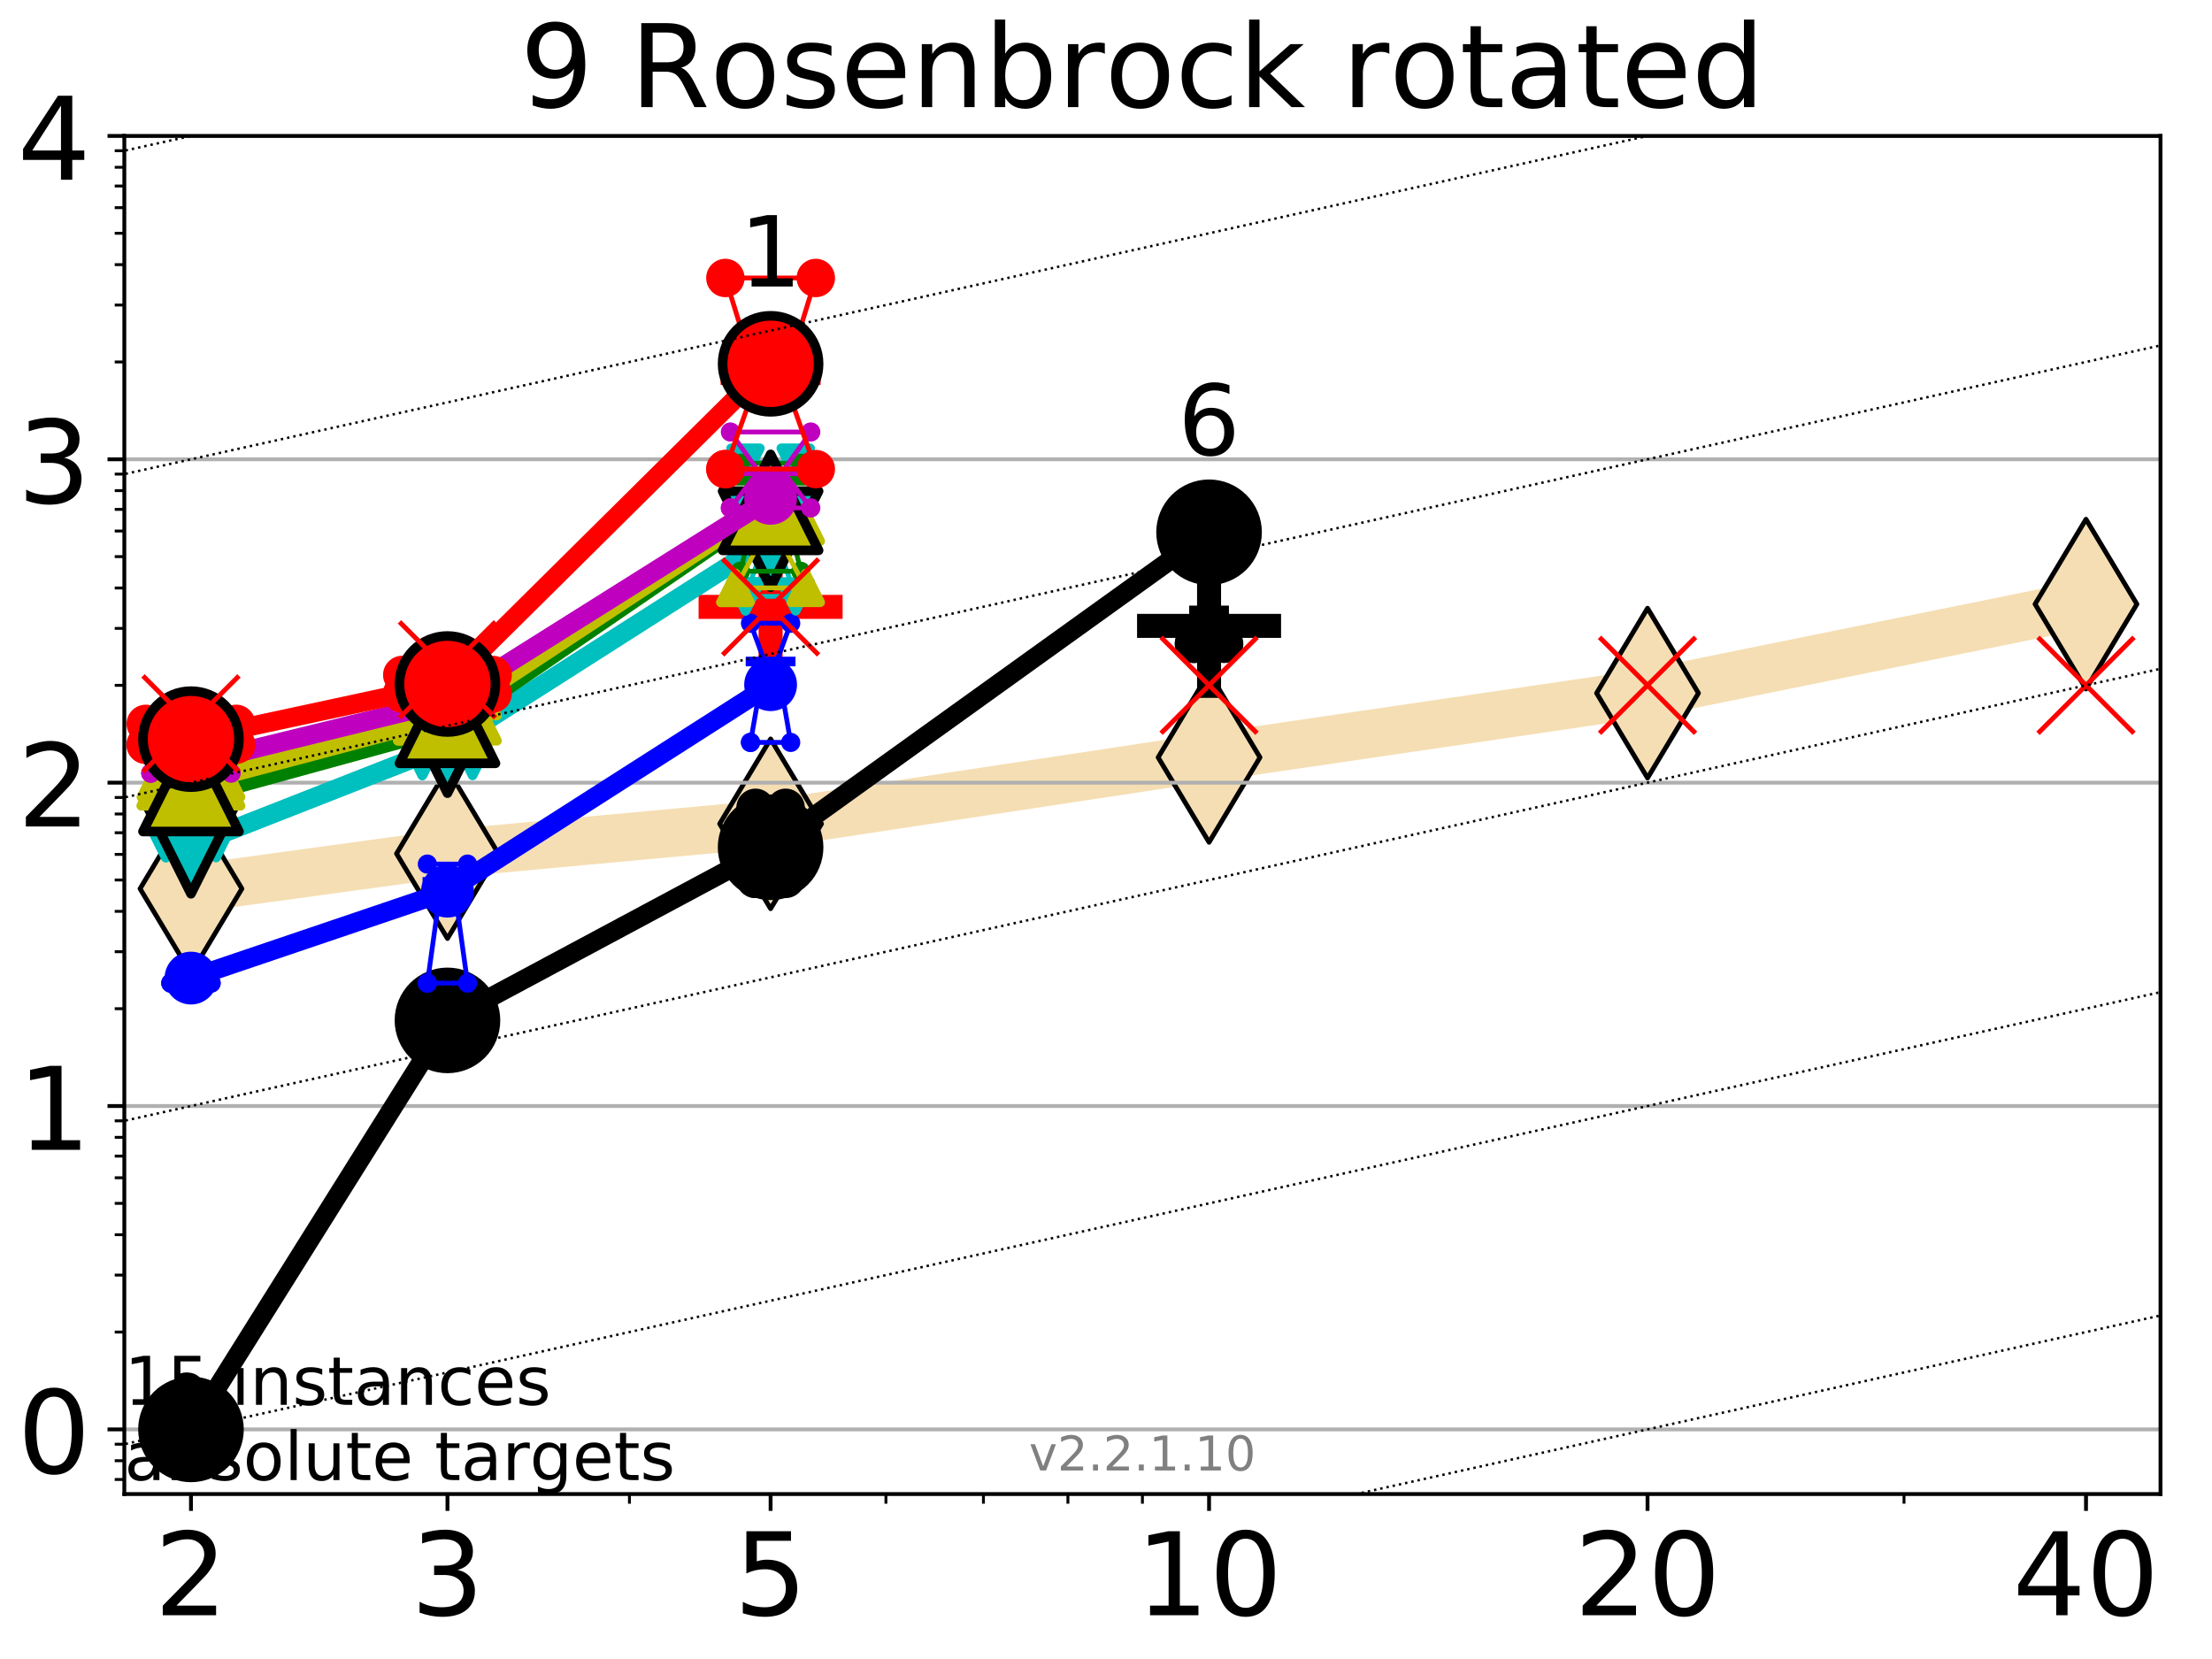 <?xml version="1.0" encoding="utf-8" standalone="no"?>
<!DOCTYPE svg PUBLIC "-//W3C//DTD SVG 1.1//EN"
  "http://www.w3.org/Graphics/SVG/1.1/DTD/svg11.dtd">
<!-- Created with matplotlib (http://matplotlib.org/) -->
<svg height="345.6pt" version="1.1" viewBox="0 0 460.8 345.6" width="460.8pt" xmlns="http://www.w3.org/2000/svg" xmlns:xlink="http://www.w3.org/1999/xlink">
 <defs>
  <style type="text/css">
*{stroke-linecap:butt;stroke-linejoin:round;}
  </style>
 </defs>
 <g id="figure_1">
  <g id="patch_1">
   <path d="M 0 345.6 
L 460.8 345.6 
L 460.8 0 
L 0 0 
z
" style="fill:#ffffff;"/>
  </g>
  <g id="axes_1">
   <g id="patch_2">
    <path d="M 25.9 311.24 
L 450.072 311.24 
L 450.072 28.32 
L 25.9 28.32 
z
" style="fill:#ffffff;"/>
   </g>
   <g id="line2d_1">
    <path clip-path="url(#pa2787c7926)" d="M 39.784 185.132 
L 93.215 177.826 
L 160.53 171.616 
L 251.87 157.783 
L 343.211 144.39 
L 434.551 125.85 
" style="fill:none;stroke:#f5deb3;stroke-linecap:square;stroke-width:10;"/>
    <defs>
     <path d="M -0 17.678 
L 10.607 0 
L 0 -17.678 
L -10.607 -0 
z
" id="m1fd55bbdb9" style="stroke:#000000;stroke-linejoin:miter;"/>
    </defs>
    <g clip-path="url(#pa2787c7926)">
     <use style="fill:#f5deb3;stroke:#000000;stroke-linejoin:miter;" x="39.784" xlink:href="#m1fd55bbdb9" y="185.132"/>
     <use style="fill:#f5deb3;stroke:#000000;stroke-linejoin:miter;" x="93.215" xlink:href="#m1fd55bbdb9" y="177.826"/>
     <use style="fill:#f5deb3;stroke:#000000;stroke-linejoin:miter;" x="160.53" xlink:href="#m1fd55bbdb9" y="171.616"/>
     <use style="fill:#f5deb3;stroke:#000000;stroke-linejoin:miter;" x="251.87" xlink:href="#m1fd55bbdb9" y="157.783"/>
     <use style="fill:#f5deb3;stroke:#000000;stroke-linejoin:miter;" x="343.211" xlink:href="#m1fd55bbdb9" y="144.39"/>
     <use style="fill:#f5deb3;stroke:#000000;stroke-linejoin:miter;" x="434.551" xlink:href="#m1fd55bbdb9" y="125.85"/>
    </g>
   </g>
   <g id="line2d_2">
    <defs>
     <path d="M -15 0 
L 15 0 
M 0 15 
L 0 -15 
" id="md1fd081bdc" style="stroke:#000000;stroke-width:5;"/>
    </defs>
    <g clip-path="url(#pa2787c7926)">
     <use style="stroke:#000000;stroke-width:5;" x="251.87" xlink:href="#md1fd081bdc" y="130.382"/>
    </g>
   </g>
   <g id="line2d_3">
    <defs>
     <path d="M -15 0 
L 15 0 
M 0 15 
L 0 -15 
" id="m5a8e53e8b3" style="stroke:#ff0000;stroke-width:5;"/>
    </defs>
    <g clip-path="url(#pa2787c7926)">
     <use style="fill:#ff0000;stroke:#ff0000;stroke-width:5;" x="160.53" xlink:href="#m5a8e53e8b3" y="126.428"/>
    </g>
   </g>
   <g id="matplotlib.axis_1">
    <g id="xtick_1">
     <g id="line2d_4">
      <defs>
       <path d="M 0 0 
L 0 3.5 
" id="md4413798c4" style="stroke:#000000;stroke-width:0.8;"/>
      </defs>
      <g>
       <use style="stroke:#000000;stroke-width:0.8;" x="39.784" xlink:href="#md4413798c4" y="311.24"/>
      </g>
     </g>
     <g id="text_1">
      <!-- 2 -->
      <defs>
       <path d="M 19.188 8.297 
L 53.609 8.297 
L 53.609 0 
L 7.328 0 
L 7.328 8.297 
Q 12.938 14.109 22.625 23.891 
Q 32.328 33.688 34.812 36.531 
Q 39.547 41.844 41.422 45.531 
Q 43.312 49.219 43.312 52.781 
Q 43.312 58.594 39.234 62.25 
Q 35.156 65.922 28.609 65.922 
Q 23.969 65.922 18.812 64.312 
Q 13.672 62.703 7.812 59.422 
L 7.812 69.391 
Q 13.766 71.781 18.938 73 
Q 24.125 74.219 28.422 74.219 
Q 39.75 74.219 46.484 68.547 
Q 53.219 62.891 53.219 53.422 
Q 53.219 48.922 51.531 44.891 
Q 49.859 40.875 45.406 35.406 
Q 44.188 33.984 37.641 27.219 
Q 31.109 20.453 19.188 8.297 
z
" id="DejaVuSans-32"/>
      </defs>
      <g transform="translate(32.149 336.476)scale(0.24 -0.24)">
       <use xlink:href="#DejaVuSans-32"/>
      </g>
     </g>
    </g>
    <g id="xtick_2">
     <g id="line2d_5">
      <g>
       <use style="stroke:#000000;stroke-width:0.8;" x="93.215" xlink:href="#md4413798c4" y="311.24"/>
      </g>
     </g>
     <g id="text_2">
      <!-- 3 -->
      <defs>
       <path d="M 40.578 39.312 
Q 47.656 37.797 51.625 33 
Q 55.609 28.219 55.609 21.188 
Q 55.609 10.406 48.188 4.484 
Q 40.766 -1.422 27.094 -1.422 
Q 22.516 -1.422 17.656 -0.516 
Q 12.797 0.391 7.625 2.203 
L 7.625 11.719 
Q 11.719 9.328 16.594 8.109 
Q 21.484 6.891 26.812 6.891 
Q 36.078 6.891 40.938 10.547 
Q 45.797 14.203 45.797 21.188 
Q 45.797 27.641 41.281 31.266 
Q 36.766 34.906 28.719 34.906 
L 20.219 34.906 
L 20.219 43.016 
L 29.109 43.016 
Q 36.375 43.016 40.234 45.922 
Q 44.094 48.828 44.094 54.297 
Q 44.094 59.906 40.109 62.906 
Q 36.141 65.922 28.719 65.922 
Q 24.656 65.922 20.016 65.031 
Q 15.375 64.156 9.812 62.312 
L 9.812 71.094 
Q 15.438 72.656 20.344 73.438 
Q 25.25 74.219 29.594 74.219 
Q 40.828 74.219 47.359 69.109 
Q 53.906 64.016 53.906 55.328 
Q 53.906 49.266 50.438 45.094 
Q 46.969 40.922 40.578 39.312 
z
" id="DejaVuSans-33"/>
      </defs>
      <g transform="translate(85.58 336.476)scale(0.24 -0.24)">
       <use xlink:href="#DejaVuSans-33"/>
      </g>
     </g>
    </g>
    <g id="xtick_3">
     <g id="line2d_6">
      <g>
       <use style="stroke:#000000;stroke-width:0.8;" x="160.53" xlink:href="#md4413798c4" y="311.24"/>
      </g>
     </g>
     <g id="text_3">
      <!-- 5 -->
      <defs>
       <path d="M 10.797 72.906 
L 49.516 72.906 
L 49.516 64.594 
L 19.828 64.594 
L 19.828 46.734 
Q 21.969 47.469 24.109 47.828 
Q 26.266 48.188 28.422 48.188 
Q 40.625 48.188 47.75 41.5 
Q 54.891 34.812 54.891 23.391 
Q 54.891 11.625 47.562 5.094 
Q 40.234 -1.422 26.906 -1.422 
Q 22.312 -1.422 17.547 -0.641 
Q 12.797 0.141 7.719 1.703 
L 7.719 11.625 
Q 12.109 9.234 16.797 8.062 
Q 21.484 6.891 26.703 6.891 
Q 35.156 6.891 40.078 11.328 
Q 45.016 15.766 45.016 23.391 
Q 45.016 31 40.078 35.438 
Q 35.156 39.891 26.703 39.891 
Q 22.75 39.891 18.812 39.016 
Q 14.891 38.141 10.797 36.281 
z
" id="DejaVuSans-35"/>
      </defs>
      <g transform="translate(152.895 336.476)scale(0.24 -0.24)">
       <use xlink:href="#DejaVuSans-35"/>
      </g>
     </g>
    </g>
    <g id="xtick_4">
     <g id="line2d_7">
      <g>
       <use style="stroke:#000000;stroke-width:0.8;" x="251.87" xlink:href="#md4413798c4" y="311.24"/>
      </g>
     </g>
     <g id="text_4">
      <!-- 10 -->
      <defs>
       <path d="M 12.406 8.297 
L 28.516 8.297 
L 28.516 63.922 
L 10.984 60.406 
L 10.984 69.391 
L 28.422 72.906 
L 38.281 72.906 
L 38.281 8.297 
L 54.391 8.297 
L 54.391 0 
L 12.406 0 
z
" id="DejaVuSans-31"/>
       <path d="M 31.781 66.406 
Q 24.172 66.406 20.328 58.906 
Q 16.5 51.422 16.5 36.375 
Q 16.5 21.391 20.328 13.891 
Q 24.172 6.391 31.781 6.391 
Q 39.453 6.391 43.281 13.891 
Q 47.125 21.391 47.125 36.375 
Q 47.125 51.422 43.281 58.906 
Q 39.453 66.406 31.781 66.406 
z
M 31.781 74.219 
Q 44.047 74.219 50.516 64.516 
Q 56.984 54.828 56.984 36.375 
Q 56.984 17.969 50.516 8.266 
Q 44.047 -1.422 31.781 -1.422 
Q 19.531 -1.422 13.062 8.266 
Q 6.594 17.969 6.594 36.375 
Q 6.594 54.828 13.062 64.516 
Q 19.531 74.219 31.781 74.219 
z
" id="DejaVuSans-30"/>
      </defs>
      <g transform="translate(236.6 336.476)scale(0.24 -0.24)">
       <use xlink:href="#DejaVuSans-31"/>
       <use x="63.623" xlink:href="#DejaVuSans-30"/>
      </g>
     </g>
    </g>
    <g id="xtick_5">
     <g id="line2d_8">
      <g>
       <use style="stroke:#000000;stroke-width:0.8;" x="343.211" xlink:href="#md4413798c4" y="311.24"/>
      </g>
     </g>
     <g id="text_5">
      <!-- 20 -->
      <g transform="translate(327.941 336.476)scale(0.24 -0.24)">
       <use xlink:href="#DejaVuSans-32"/>
       <use x="63.623" xlink:href="#DejaVuSans-30"/>
      </g>
     </g>
    </g>
    <g id="xtick_6">
     <g id="line2d_9">
      <g>
       <use style="stroke:#000000;stroke-width:0.8;" x="434.551" xlink:href="#md4413798c4" y="311.24"/>
      </g>
     </g>
     <g id="text_6">
      <!-- 40 -->
      <defs>
       <path d="M 37.797 64.312 
L 12.891 25.391 
L 37.797 25.391 
z
M 35.203 72.906 
L 47.609 72.906 
L 47.609 25.391 
L 58.016 25.391 
L 58.016 17.188 
L 47.609 17.188 
L 47.609 0 
L 37.797 0 
L 37.797 17.188 
L 4.891 17.188 
L 4.891 26.703 
z
" id="DejaVuSans-34"/>
      </defs>
      <g transform="translate(419.281 336.476)scale(0.24 -0.24)">
       <use xlink:href="#DejaVuSans-34"/>
       <use x="63.623" xlink:href="#DejaVuSans-30"/>
      </g>
     </g>
    </g>
    <g id="xtick_7">
     <g id="line2d_10">
      <defs>
       <path d="M 0 0 
L 0 2 
" id="m8be9e7fdff" style="stroke:#000000;stroke-width:0.6;"/>
      </defs>
      <g>
       <use style="stroke:#000000;stroke-width:0.6;" x="39.784" xlink:href="#m8be9e7fdff" y="311.24"/>
      </g>
     </g>
    </g>
    <g id="xtick_8">
     <g id="line2d_11">
      <g>
       <use style="stroke:#000000;stroke-width:0.6;" x="93.215" xlink:href="#m8be9e7fdff" y="311.24"/>
      </g>
     </g>
    </g>
    <g id="xtick_9">
     <g id="line2d_12">
      <g>
       <use style="stroke:#000000;stroke-width:0.6;" x="131.125" xlink:href="#m8be9e7fdff" y="311.24"/>
      </g>
     </g>
    </g>
    <g id="xtick_10">
     <g id="line2d_13">
      <g>
       <use style="stroke:#000000;stroke-width:0.6;" x="160.53" xlink:href="#m8be9e7fdff" y="311.24"/>
      </g>
     </g>
    </g>
    <g id="xtick_11">
     <g id="line2d_14">
      <g>
       <use style="stroke:#000000;stroke-width:0.6;" x="184.555" xlink:href="#m8be9e7fdff" y="311.24"/>
      </g>
     </g>
    </g>
    <g id="xtick_12">
     <g id="line2d_15">
      <g>
       <use style="stroke:#000000;stroke-width:0.6;" x="204.869" xlink:href="#m8be9e7fdff" y="311.24"/>
      </g>
     </g>
    </g>
    <g id="xtick_13">
     <g id="line2d_16">
      <g>
       <use style="stroke:#000000;stroke-width:0.6;" x="222.465" xlink:href="#m8be9e7fdff" y="311.24"/>
      </g>
     </g>
    </g>
    <g id="xtick_14">
     <g id="line2d_17">
      <g>
       <use style="stroke:#000000;stroke-width:0.6;" x="237.986" xlink:href="#m8be9e7fdff" y="311.24"/>
      </g>
     </g>
    </g>
    <g id="xtick_15">
     <g id="line2d_18">
      <g>
       <use style="stroke:#000000;stroke-width:0.6;" x="343.211" xlink:href="#m8be9e7fdff" y="311.24"/>
      </g>
     </g>
    </g>
    <g id="xtick_16">
     <g id="line2d_19">
      <g>
       <use style="stroke:#000000;stroke-width:0.6;" x="396.641" xlink:href="#m8be9e7fdff" y="311.24"/>
      </g>
     </g>
    </g>
    <g id="xtick_17">
     <g id="line2d_20">
      <g>
       <use style="stroke:#000000;stroke-width:0.6;" x="434.551" xlink:href="#m8be9e7fdff" y="311.24"/>
      </g>
     </g>
    </g>
   </g>
   <g id="matplotlib.axis_2">
    <g id="ytick_1">
     <g id="line2d_21">
      <path clip-path="url(#pa2787c7926)" d="M 25.9 297.768 
L 450.072 297.768 
" style="fill:none;stroke:#b0b0b0;stroke-linecap:square;stroke-width:0.8;"/>
     </g>
     <g id="line2d_22">
      <defs>
       <path d="M 0 0 
L -3.5 0 
" id="ma7396c9809" style="stroke:#000000;stroke-width:0.8;"/>
      </defs>
      <g>
       <use style="stroke:#000000;stroke-width:0.8;" x="25.9" xlink:href="#ma7396c9809" y="297.768"/>
      </g>
     </g>
     <g id="text_7">
      <!-- 0 -->
      <g transform="translate(3.63 306.886)scale(0.24 -0.24)">
       <use xlink:href="#DejaVuSans-30"/>
      </g>
     </g>
    </g>
    <g id="ytick_2">
     <g id="line2d_23">
      <path clip-path="url(#pa2787c7926)" d="M 25.9 230.406 
L 450.072 230.406 
" style="fill:none;stroke:#b0b0b0;stroke-linecap:square;stroke-width:0.8;"/>
     </g>
     <g id="line2d_24">
      <g>
       <use style="stroke:#000000;stroke-width:0.8;" x="25.9" xlink:href="#ma7396c9809" y="230.406"/>
      </g>
     </g>
     <g id="text_8">
      <!-- 1 -->
      <g transform="translate(3.63 239.524)scale(0.24 -0.24)">
       <use xlink:href="#DejaVuSans-31"/>
      </g>
     </g>
    </g>
    <g id="ytick_3">
     <g id="line2d_25">
      <path clip-path="url(#pa2787c7926)" d="M 25.9 163.044 
L 450.072 163.044 
" style="fill:none;stroke:#b0b0b0;stroke-linecap:square;stroke-width:0.8;"/>
     </g>
     <g id="line2d_26">
      <g>
       <use style="stroke:#000000;stroke-width:0.8;" x="25.9" xlink:href="#ma7396c9809" y="163.044"/>
      </g>
     </g>
     <g id="text_9">
      <!-- 2 -->
      <g transform="translate(3.63 172.162)scale(0.24 -0.24)">
       <use xlink:href="#DejaVuSans-32"/>
      </g>
     </g>
    </g>
    <g id="ytick_4">
     <g id="line2d_27">
      <path clip-path="url(#pa2787c7926)" d="M 25.9 95.682 
L 450.072 95.682 
" style="fill:none;stroke:#b0b0b0;stroke-linecap:square;stroke-width:0.8;"/>
     </g>
     <g id="line2d_28">
      <g>
       <use style="stroke:#000000;stroke-width:0.8;" x="25.9" xlink:href="#ma7396c9809" y="95.682"/>
      </g>
     </g>
     <g id="text_10">
      <!-- 3 -->
      <g transform="translate(3.63 104.8)scale(0.24 -0.24)">
       <use xlink:href="#DejaVuSans-33"/>
      </g>
     </g>
    </g>
    <g id="ytick_5">
     <g id="line2d_29">
      <path clip-path="url(#pa2787c7926)" d="M 25.9 28.32 
L 450.072 28.32 
" style="fill:none;stroke:#b0b0b0;stroke-linecap:square;stroke-width:0.8;"/>
     </g>
     <g id="line2d_30">
      <g>
       <use style="stroke:#000000;stroke-width:0.8;" x="25.9" xlink:href="#ma7396c9809" y="28.32"/>
      </g>
     </g>
     <g id="text_11">
      <!-- 4 -->
      <g transform="translate(3.63 37.438)scale(0.24 -0.24)">
       <use xlink:href="#DejaVuSans-34"/>
      </g>
     </g>
    </g>
    <g id="ytick_6">
     <g id="line2d_31">
      <defs>
       <path d="M 0 0 
L -2 0 
" id="m8c18efd54a" style="stroke:#000000;stroke-width:0.6;"/>
      </defs>
      <g>
       <use style="stroke:#000000;stroke-width:0.6;" x="25.9" xlink:href="#m8c18efd54a" y="308.202"/>
      </g>
     </g>
    </g>
    <g id="ytick_7">
     <g id="line2d_32">
      <g>
       <use style="stroke:#000000;stroke-width:0.6;" x="25.9" xlink:href="#m8c18efd54a" y="304.296"/>
      </g>
     </g>
    </g>
    <g id="ytick_8">
     <g id="line2d_33">
      <g>
       <use style="stroke:#000000;stroke-width:0.6;" x="25.9" xlink:href="#m8c18efd54a" y="300.85"/>
      </g>
     </g>
    </g>
    <g id="ytick_9">
     <g id="line2d_34">
      <g>
       <use style="stroke:#000000;stroke-width:0.6;" x="25.9" xlink:href="#m8c18efd54a" y="277.49"/>
      </g>
     </g>
    </g>
    <g id="ytick_10">
     <g id="line2d_35">
      <g>
       <use style="stroke:#000000;stroke-width:0.6;" x="25.9" xlink:href="#m8c18efd54a" y="265.628"/>
      </g>
     </g>
    </g>
    <g id="ytick_11">
     <g id="line2d_36">
      <g>
       <use style="stroke:#000000;stroke-width:0.6;" x="25.9" xlink:href="#m8c18efd54a" y="257.212"/>
      </g>
     </g>
    </g>
    <g id="ytick_12">
     <g id="line2d_37">
      <g>
       <use style="stroke:#000000;stroke-width:0.6;" x="25.9" xlink:href="#m8c18efd54a" y="250.684"/>
      </g>
     </g>
    </g>
    <g id="ytick_13">
     <g id="line2d_38">
      <g>
       <use style="stroke:#000000;stroke-width:0.6;" x="25.9" xlink:href="#m8c18efd54a" y="245.35"/>
      </g>
     </g>
    </g>
    <g id="ytick_14">
     <g id="line2d_39">
      <g>
       <use style="stroke:#000000;stroke-width:0.6;" x="25.9" xlink:href="#m8c18efd54a" y="240.84"/>
      </g>
     </g>
    </g>
    <g id="ytick_15">
     <g id="line2d_40">
      <g>
       <use style="stroke:#000000;stroke-width:0.6;" x="25.9" xlink:href="#m8c18efd54a" y="236.934"/>
      </g>
     </g>
    </g>
    <g id="ytick_16">
     <g id="line2d_41">
      <g>
       <use style="stroke:#000000;stroke-width:0.6;" x="25.9" xlink:href="#m8c18efd54a" y="233.488"/>
      </g>
     </g>
    </g>
    <g id="ytick_17">
     <g id="line2d_42">
      <g>
       <use style="stroke:#000000;stroke-width:0.6;" x="25.9" xlink:href="#m8c18efd54a" y="210.128"/>
      </g>
     </g>
    </g>
    <g id="ytick_18">
     <g id="line2d_43">
      <g>
       <use style="stroke:#000000;stroke-width:0.6;" x="25.9" xlink:href="#m8c18efd54a" y="198.266"/>
      </g>
     </g>
    </g>
    <g id="ytick_19">
     <g id="line2d_44">
      <g>
       <use style="stroke:#000000;stroke-width:0.6;" x="25.9" xlink:href="#m8c18efd54a" y="189.85"/>
      </g>
     </g>
    </g>
    <g id="ytick_20">
     <g id="line2d_45">
      <g>
       <use style="stroke:#000000;stroke-width:0.6;" x="25.9" xlink:href="#m8c18efd54a" y="183.322"/>
      </g>
     </g>
    </g>
    <g id="ytick_21">
     <g id="line2d_46">
      <g>
       <use style="stroke:#000000;stroke-width:0.6;" x="25.9" xlink:href="#m8c18efd54a" y="177.988"/>
      </g>
     </g>
    </g>
    <g id="ytick_22">
     <g id="line2d_47">
      <g>
       <use style="stroke:#000000;stroke-width:0.6;" x="25.9" xlink:href="#m8c18efd54a" y="173.478"/>
      </g>
     </g>
    </g>
    <g id="ytick_23">
     <g id="line2d_48">
      <g>
       <use style="stroke:#000000;stroke-width:0.6;" x="25.9" xlink:href="#m8c18efd54a" y="169.572"/>
      </g>
     </g>
    </g>
    <g id="ytick_24">
     <g id="line2d_49">
      <g>
       <use style="stroke:#000000;stroke-width:0.6;" x="25.9" xlink:href="#m8c18efd54a" y="166.126"/>
      </g>
     </g>
    </g>
    <g id="ytick_25">
     <g id="line2d_50">
      <g>
       <use style="stroke:#000000;stroke-width:0.6;" x="25.9" xlink:href="#m8c18efd54a" y="142.766"/>
      </g>
     </g>
    </g>
    <g id="ytick_26">
     <g id="line2d_51">
      <g>
       <use style="stroke:#000000;stroke-width:0.6;" x="25.9" xlink:href="#m8c18efd54a" y="130.904"/>
      </g>
     </g>
    </g>
    <g id="ytick_27">
     <g id="line2d_52">
      <g>
       <use style="stroke:#000000;stroke-width:0.6;" x="25.9" xlink:href="#m8c18efd54a" y="122.488"/>
      </g>
     </g>
    </g>
    <g id="ytick_28">
     <g id="line2d_53">
      <g>
       <use style="stroke:#000000;stroke-width:0.6;" x="25.9" xlink:href="#m8c18efd54a" y="115.96"/>
      </g>
     </g>
    </g>
    <g id="ytick_29">
     <g id="line2d_54">
      <g>
       <use style="stroke:#000000;stroke-width:0.6;" x="25.9" xlink:href="#m8c18efd54a" y="110.626"/>
      </g>
     </g>
    </g>
    <g id="ytick_30">
     <g id="line2d_55">
      <g>
       <use style="stroke:#000000;stroke-width:0.6;" x="25.9" xlink:href="#m8c18efd54a" y="106.116"/>
      </g>
     </g>
    </g>
    <g id="ytick_31">
     <g id="line2d_56">
      <g>
       <use style="stroke:#000000;stroke-width:0.6;" x="25.9" xlink:href="#m8c18efd54a" y="102.21"/>
      </g>
     </g>
    </g>
    <g id="ytick_32">
     <g id="line2d_57">
      <g>
       <use style="stroke:#000000;stroke-width:0.6;" x="25.9" xlink:href="#m8c18efd54a" y="98.764"/>
      </g>
     </g>
    </g>
    <g id="ytick_33">
     <g id="line2d_58">
      <g>
       <use style="stroke:#000000;stroke-width:0.6;" x="25.9" xlink:href="#m8c18efd54a" y="75.404"/>
      </g>
     </g>
    </g>
    <g id="ytick_34">
     <g id="line2d_59">
      <g>
       <use style="stroke:#000000;stroke-width:0.6;" x="25.9" xlink:href="#m8c18efd54a" y="63.542"/>
      </g>
     </g>
    </g>
    <g id="ytick_35">
     <g id="line2d_60">
      <g>
       <use style="stroke:#000000;stroke-width:0.6;" x="25.9" xlink:href="#m8c18efd54a" y="55.126"/>
      </g>
     </g>
    </g>
    <g id="ytick_36">
     <g id="line2d_61">
      <g>
       <use style="stroke:#000000;stroke-width:0.6;" x="25.9" xlink:href="#m8c18efd54a" y="48.598"/>
      </g>
     </g>
    </g>
    <g id="ytick_37">
     <g id="line2d_62">
      <g>
       <use style="stroke:#000000;stroke-width:0.6;" x="25.9" xlink:href="#m8c18efd54a" y="43.264"/>
      </g>
     </g>
    </g>
    <g id="ytick_38">
     <g id="line2d_63">
      <g>
       <use style="stroke:#000000;stroke-width:0.6;" x="25.9" xlink:href="#m8c18efd54a" y="38.755"/>
      </g>
     </g>
    </g>
    <g id="ytick_39">
     <g id="line2d_64">
      <g>
       <use style="stroke:#000000;stroke-width:0.6;" x="25.9" xlink:href="#m8c18efd54a" y="34.848"/>
      </g>
     </g>
    </g>
    <g id="ytick_40">
     <g id="line2d_65">
      <g>
       <use style="stroke:#000000;stroke-width:0.6;" x="25.9" xlink:href="#m8c18efd54a" y="31.402"/>
      </g>
     </g>
    </g>
   </g>
   <g id="line2d_66">
    <path clip-path="url(#pa2787c7926)" d="M 36.644 297.768 
L 38.842 297.768 
L 36.644 297.768 
L 42.924 297.768 
L 40.726 297.768 
L 42.924 297.768 
L 36.644 297.768 
" style="fill:none;stroke:#000000;stroke-linecap:square;"/>
   </g>
   <g id="line2d_67">
    <path clip-path="url(#pa2787c7926)" d="M 36.644 297.768 
L 42.924 297.768 
L 42.924 297.768 
L 36.644 297.768 
L 36.644 297.768 
" style="fill:none;"/>
    <defs>
     <path d="M 0 3 
C 0.796 3 1.559 2.684 2.121 2.121 
C 2.684 1.559 3 0.796 3 0 
C 3 -0.796 2.684 -1.559 2.121 -2.121 
C 1.559 -2.684 0.796 -3 0 -3 
C -0.796 -3 -1.559 -2.684 -2.121 -2.121 
C -2.684 -1.559 -3 -0.796 -3 0 
C -3 0.796 -2.684 1.559 -2.121 2.121 
C -1.559 2.684 -0.796 3 0 3 
z
" id="m76146f296e" style="stroke:#000000;stroke-width:2;"/>
    </defs>
    <g clip-path="url(#pa2787c7926)">
     <use style="stroke:#000000;stroke-width:2;" x="36.644" xlink:href="#m76146f296e" y="297.768"/>
     <use style="stroke:#000000;stroke-width:2;" x="42.924" xlink:href="#m76146f296e" y="297.768"/>
     <use style="stroke:#000000;stroke-width:2;" x="42.924" xlink:href="#m76146f296e" y="297.768"/>
     <use style="stroke:#000000;stroke-width:2;" x="36.644" xlink:href="#m76146f296e" y="297.768"/>
     <use style="stroke:#000000;stroke-width:2;" x="36.644" xlink:href="#m76146f296e" y="297.768"/>
    </g>
   </g>
   <g id="line2d_68">
    <path clip-path="url(#pa2787c7926)" d="M 36.644 297.768 
L 42.924 297.768 
" style="fill:none;stroke:#000000;stroke-linecap:square;stroke-width:2;"/>
   </g>
   <g id="line2d_69">
    <path clip-path="url(#pa2787c7926)" d="M 90.075 213.21 
L 92.273 212.673 
L 90.075 211.12 
L 96.355 211.12 
L 94.157 212.673 
L 96.355 213.21 
L 90.075 213.21 
" style="fill:none;stroke:#000000;stroke-linecap:square;"/>
   </g>
   <g id="line2d_70">
    <path clip-path="url(#pa2787c7926)" d="M 90.075 213.21 
L 96.355 213.21 
L 96.355 211.12 
L 90.075 211.12 
L 90.075 213.21 
" style="fill:none;"/>
    <g clip-path="url(#pa2787c7926)">
     <use style="stroke:#000000;stroke-width:2;" x="90.075" xlink:href="#m76146f296e" y="213.21"/>
     <use style="stroke:#000000;stroke-width:2;" x="96.355" xlink:href="#m76146f296e" y="213.21"/>
     <use style="stroke:#000000;stroke-width:2;" x="96.355" xlink:href="#m76146f296e" y="211.12"/>
     <use style="stroke:#000000;stroke-width:2;" x="90.075" xlink:href="#m76146f296e" y="211.12"/>
     <use style="stroke:#000000;stroke-width:2;" x="90.075" xlink:href="#m76146f296e" y="213.21"/>
    </g>
   </g>
   <g id="line2d_71">
    <path clip-path="url(#pa2787c7926)" d="M 90.075 212.673 
L 96.355 212.673 
" style="fill:none;stroke:#000000;stroke-linecap:square;stroke-width:2;"/>
   </g>
   <g id="line2d_72">
    <path clip-path="url(#pa2787c7926)" d="M 157.39 183.089 
L 159.588 175.111 
L 157.39 168.284 
L 163.669 168.284 
L 161.472 175.111 
L 163.669 183.089 
L 157.39 183.089 
" style="fill:none;stroke:#000000;stroke-linecap:square;"/>
   </g>
   <g id="line2d_73">
    <path clip-path="url(#pa2787c7926)" d="M 157.39 183.089 
L 163.669 183.089 
L 163.669 168.284 
L 157.39 168.284 
L 157.39 183.089 
" style="fill:none;"/>
    <g clip-path="url(#pa2787c7926)">
     <use style="stroke:#000000;stroke-width:2;" x="157.39" xlink:href="#m76146f296e" y="183.089"/>
     <use style="stroke:#000000;stroke-width:2;" x="163.669" xlink:href="#m76146f296e" y="183.089"/>
     <use style="stroke:#000000;stroke-width:2;" x="163.669" xlink:href="#m76146f296e" y="168.284"/>
     <use style="stroke:#000000;stroke-width:2;" x="157.39" xlink:href="#m76146f296e" y="168.284"/>
     <use style="stroke:#000000;stroke-width:2;" x="157.39" xlink:href="#m76146f296e" y="183.089"/>
    </g>
   </g>
   <g id="line2d_74">
    <path clip-path="url(#pa2787c7926)" d="M 157.39 175.111 
L 163.669 175.111 
" style="fill:none;stroke:#000000;stroke-linecap:square;stroke-width:2;"/>
   </g>
   <g id="line2d_75">
    <path clip-path="url(#pa2787c7926)" d="M 248.73 134.117 
L 250.928 127.156 
L 248.73 115.622 
L 255.01 115.622 
L 252.812 127.156 
L 255.01 134.117 
L 248.73 134.117 
" style="fill:none;stroke:#000000;stroke-linecap:square;"/>
   </g>
   <g id="line2d_76">
    <path clip-path="url(#pa2787c7926)" d="M 248.73 134.117 
L 255.01 134.117 
L 255.01 115.622 
L 248.73 115.622 
L 248.73 134.117 
" style="fill:none;"/>
    <g clip-path="url(#pa2787c7926)">
     <use style="stroke:#000000;stroke-width:2;" x="248.73" xlink:href="#m76146f296e" y="134.117"/>
     <use style="stroke:#000000;stroke-width:2;" x="255.01" xlink:href="#m76146f296e" y="134.117"/>
     <use style="stroke:#000000;stroke-width:2;" x="255.01" xlink:href="#m76146f296e" y="115.622"/>
     <use style="stroke:#000000;stroke-width:2;" x="248.73" xlink:href="#m76146f296e" y="115.622"/>
     <use style="stroke:#000000;stroke-width:2;" x="248.73" xlink:href="#m76146f296e" y="134.117"/>
    </g>
   </g>
   <g id="line2d_77">
    <path clip-path="url(#pa2787c7926)" d="M 248.73 127.156 
L 255.01 127.156 
" style="fill:none;stroke:#000000;stroke-linecap:square;stroke-width:2;"/>
   </g>
   <g id="line2d_78">
    <path clip-path="url(#pa2787c7926)" d="M 39.784 297.768 
L 93.215 212.567 
" style="fill:none;stroke:#000000;stroke-linecap:square;stroke-width:4;"/>
   </g>
   <g id="line2d_79">
    <path clip-path="url(#pa2787c7926)" d="M 93.215 212.567 
L 160.53 176.505 
" style="fill:none;stroke:#000000;stroke-linecap:square;stroke-width:4;"/>
   </g>
   <g id="line2d_80">
    <path clip-path="url(#pa2787c7926)" d="M 160.53 176.505 
L 251.87 110.886 
" style="fill:none;stroke:#000000;stroke-linecap:square;stroke-width:4;"/>
   </g>
   <g id="line2d_81">
    <path clip-path="url(#pa2787c7926)" d="M 39.784 297.768 
L 93.215 212.567 
L 160.53 176.505 
L 251.87 110.886 
" style="fill:none;"/>
    <defs>
     <path d="M 0 10 
C 2.652 10 5.196 8.946 7.071 7.071 
C 8.946 5.196 10 2.652 10 0 
C 10 -2.652 8.946 -5.196 7.071 -7.071 
C 5.196 -8.946 2.652 -10 0 -10 
C -2.652 -10 -5.196 -8.946 -7.071 -7.071 
C -8.946 -5.196 -10 -2.652 -10 0 
C -10 2.652 -8.946 5.196 -7.071 7.071 
C -5.196 8.946 -2.652 10 0 10 
z
" id="m923f805a03" style="stroke:#000000;stroke-width:2;"/>
    </defs>
    <g clip-path="url(#pa2787c7926)">
     <use style="stroke:#000000;stroke-width:2;" x="39.784" xlink:href="#m923f805a03" y="297.768"/>
     <use style="stroke:#000000;stroke-width:2;" x="93.215" xlink:href="#m923f805a03" y="212.567"/>
     <use style="stroke:#000000;stroke-width:2;" x="160.53" xlink:href="#m923f805a03" y="176.505"/>
     <use style="stroke:#000000;stroke-width:2;" x="251.87" xlink:href="#m923f805a03" y="110.886"/>
    </g>
   </g>
   <g id="line2d_82">
    <path clip-path="url(#pa2787c7926)" d="M 35.597 204.794 
L 38.528 204.794 
L 35.597 204.794 
L 43.971 204.794 
L 41.04 204.794 
L 43.971 204.794 
L 35.597 204.794 
" style="fill:none;stroke:#0000ff;stroke-linecap:square;"/>
   </g>
   <g id="line2d_83">
    <path clip-path="url(#pa2787c7926)" d="M 35.597 204.794 
L 43.971 204.794 
L 43.971 204.794 
L 35.597 204.794 
L 35.597 204.794 
" style="fill:none;"/>
    <defs>
     <path d="M 0 1.5 
C 0.398 1.5 0.779 1.342 1.061 1.061 
C 1.342 0.779 1.5 0.398 1.5 0 
C 1.5 -0.398 1.342 -0.779 1.061 -1.061 
C 0.779 -1.342 0.398 -1.5 0 -1.5 
C -0.398 -1.5 -0.779 -1.342 -1.061 -1.061 
C -1.342 -0.779 -1.5 -0.398 -1.5 0 
C -1.5 0.398 -1.342 0.779 -1.061 1.061 
C -0.779 1.342 -0.398 1.5 0 1.5 
z
" id="m335868a4ae" style="stroke:#0000ff;"/>
    </defs>
    <g clip-path="url(#pa2787c7926)">
     <use style="fill:#0000ff;stroke:#0000ff;" x="35.597" xlink:href="#m335868a4ae" y="204.794"/>
     <use style="fill:#0000ff;stroke:#0000ff;" x="43.971" xlink:href="#m335868a4ae" y="204.794"/>
     <use style="fill:#0000ff;stroke:#0000ff;" x="43.971" xlink:href="#m335868a4ae" y="204.794"/>
     <use style="fill:#0000ff;stroke:#0000ff;" x="35.597" xlink:href="#m335868a4ae" y="204.794"/>
     <use style="fill:#0000ff;stroke:#0000ff;" x="35.597" xlink:href="#m335868a4ae" y="204.794"/>
    </g>
   </g>
   <g id="line2d_84">
    <path clip-path="url(#pa2787c7926)" d="M 35.597 204.794 
L 43.971 204.794 
" style="fill:none;stroke:#0000ff;stroke-linecap:square;stroke-width:2;"/>
   </g>
   <g id="line2d_85">
    <path clip-path="url(#pa2787c7926)" d="M 89.028 204.794 
L 91.959 183.714 
L 89.028 180.006 
L 97.401 180.006 
L 94.471 183.714 
L 97.401 204.794 
L 89.028 204.794 
" style="fill:none;stroke:#0000ff;stroke-linecap:square;"/>
   </g>
   <g id="line2d_86">
    <path clip-path="url(#pa2787c7926)" d="M 89.028 204.794 
L 97.401 204.794 
L 97.401 180.006 
L 89.028 180.006 
L 89.028 204.794 
" style="fill:none;"/>
    <g clip-path="url(#pa2787c7926)">
     <use style="fill:#0000ff;stroke:#0000ff;" x="89.028" xlink:href="#m335868a4ae" y="204.794"/>
     <use style="fill:#0000ff;stroke:#0000ff;" x="97.401" xlink:href="#m335868a4ae" y="204.794"/>
     <use style="fill:#0000ff;stroke:#0000ff;" x="97.401" xlink:href="#m335868a4ae" y="180.006"/>
     <use style="fill:#0000ff;stroke:#0000ff;" x="89.028" xlink:href="#m335868a4ae" y="180.006"/>
     <use style="fill:#0000ff;stroke:#0000ff;" x="89.028" xlink:href="#m335868a4ae" y="204.794"/>
    </g>
   </g>
   <g id="line2d_87">
    <path clip-path="url(#pa2787c7926)" d="M 89.028 183.714 
L 97.401 183.714 
" style="fill:none;stroke:#0000ff;stroke-linecap:square;stroke-width:2;"/>
   </g>
   <g id="line2d_88">
    <path clip-path="url(#pa2787c7926)" d="M 156.343 154.657 
L 159.274 137.8 
L 156.343 129.832 
L 164.716 129.832 
L 161.786 137.8 
L 164.716 154.657 
L 156.343 154.657 
" style="fill:none;stroke:#0000ff;stroke-linecap:square;"/>
   </g>
   <g id="line2d_89">
    <path clip-path="url(#pa2787c7926)" d="M 156.343 154.657 
L 164.716 154.657 
L 164.716 129.832 
L 156.343 129.832 
L 156.343 154.657 
" style="fill:none;"/>
    <g clip-path="url(#pa2787c7926)">
     <use style="fill:#0000ff;stroke:#0000ff;" x="156.343" xlink:href="#m335868a4ae" y="154.657"/>
     <use style="fill:#0000ff;stroke:#0000ff;" x="164.716" xlink:href="#m335868a4ae" y="154.657"/>
     <use style="fill:#0000ff;stroke:#0000ff;" x="164.716" xlink:href="#m335868a4ae" y="129.832"/>
     <use style="fill:#0000ff;stroke:#0000ff;" x="156.343" xlink:href="#m335868a4ae" y="129.832"/>
     <use style="fill:#0000ff;stroke:#0000ff;" x="156.343" xlink:href="#m335868a4ae" y="154.657"/>
    </g>
   </g>
   <g id="line2d_90">
    <path clip-path="url(#pa2787c7926)" d="M 156.343 137.8 
L 164.716 137.8 
" style="fill:none;stroke:#0000ff;stroke-linecap:square;stroke-width:2;"/>
   </g>
   <g id="line2d_91">
    <path clip-path="url(#pa2787c7926)" d="M 39.784 203.756 
L 93.215 185.648 
" style="fill:none;stroke:#0000ff;stroke-linecap:square;stroke-width:4;"/>
   </g>
   <g id="line2d_92">
    <path clip-path="url(#pa2787c7926)" d="M 93.215 185.648 
L 160.53 142.635 
" style="fill:none;stroke:#0000ff;stroke-linecap:square;stroke-width:4;"/>
   </g>
   <g id="line2d_93">
    <path clip-path="url(#pa2787c7926)" d="M 39.784 203.756 
L 93.215 185.648 
L 160.53 142.635 
" style="fill:none;"/>
    <defs>
     <path d="M 0 5 
C 1.326 5 2.598 4.473 3.536 3.536 
C 4.473 2.598 5 1.326 5 0 
C 5 -1.326 4.473 -2.598 3.536 -3.536 
C 2.598 -4.473 1.326 -5 0 -5 
C -1.326 -5 -2.598 -4.473 -3.536 -3.536 
C -4.473 -2.598 -5 -1.326 -5 0 
C -5 1.326 -4.473 2.598 -3.536 3.536 
C -2.598 4.473 -1.326 5 0 5 
z
" id="m8d8587b271" style="stroke:#0000ff;"/>
    </defs>
    <g clip-path="url(#pa2787c7926)">
     <use style="fill:#0000ff;stroke:#0000ff;" x="39.784" xlink:href="#m8d8587b271" y="203.756"/>
     <use style="fill:#0000ff;stroke:#0000ff;" x="93.215" xlink:href="#m8d8587b271" y="185.648"/>
     <use style="fill:#0000ff;stroke:#0000ff;" x="160.53" xlink:href="#m8d8587b271" y="142.635"/>
    </g>
   </g>
   <g id="line2d_94">
    <path clip-path="url(#pa2787c7926)" d="M 34.551 175.646 
L 38.214 173.899 
L 34.551 173.063 
L 45.017 173.063 
L 41.354 173.899 
L 45.017 175.646 
L 34.551 175.646 
" style="fill:none;stroke:#00bfbf;stroke-linecap:square;"/>
   </g>
   <g id="line2d_95">
    <path clip-path="url(#pa2787c7926)" d="M 34.551 175.646 
L 45.017 175.646 
L 45.017 173.063 
L 34.551 173.063 
L 34.551 175.646 
" style="fill:none;"/>
    <defs>
     <path d="M -0 3 
L 3 -3 
L -3 -3 
z
" id="m839340446a" style="stroke:#00bfbf;stroke-linejoin:miter;stroke-width:2;"/>
    </defs>
    <g clip-path="url(#pa2787c7926)">
     <use style="fill:#00bfbf;stroke:#00bfbf;stroke-linejoin:miter;stroke-width:2;" x="34.551" xlink:href="#m839340446a" y="175.646"/>
     <use style="fill:#00bfbf;stroke:#00bfbf;stroke-linejoin:miter;stroke-width:2;" x="45.017" xlink:href="#m839340446a" y="175.646"/>
     <use style="fill:#00bfbf;stroke:#00bfbf;stroke-linejoin:miter;stroke-width:2;" x="45.017" xlink:href="#m839340446a" y="173.063"/>
     <use style="fill:#00bfbf;stroke:#00bfbf;stroke-linejoin:miter;stroke-width:2;" x="34.551" xlink:href="#m839340446a" y="173.063"/>
     <use style="fill:#00bfbf;stroke:#00bfbf;stroke-linejoin:miter;stroke-width:2;" x="34.551" xlink:href="#m839340446a" y="175.646"/>
    </g>
   </g>
   <g id="line2d_96">
    <path clip-path="url(#pa2787c7926)" d="M 34.551 173.899 
L 45.017 173.899 
" style="fill:none;stroke:#00bfbf;stroke-linecap:square;stroke-width:2;"/>
   </g>
   <g id="line2d_97">
    <path clip-path="url(#pa2787c7926)" d="M 87.982 158.534 
L 91.645 155.293 
L 87.982 151.575 
L 98.448 151.575 
L 94.785 155.293 
L 98.448 158.534 
L 87.982 158.534 
" style="fill:none;stroke:#00bfbf;stroke-linecap:square;"/>
   </g>
   <g id="line2d_98">
    <path clip-path="url(#pa2787c7926)" d="M 87.982 158.534 
L 98.448 158.534 
L 98.448 151.575 
L 87.982 151.575 
L 87.982 158.534 
" style="fill:none;"/>
    <g clip-path="url(#pa2787c7926)">
     <use style="fill:#00bfbf;stroke:#00bfbf;stroke-linejoin:miter;stroke-width:2;" x="87.982" xlink:href="#m839340446a" y="158.534"/>
     <use style="fill:#00bfbf;stroke:#00bfbf;stroke-linejoin:miter;stroke-width:2;" x="98.448" xlink:href="#m839340446a" y="158.534"/>
     <use style="fill:#00bfbf;stroke:#00bfbf;stroke-linejoin:miter;stroke-width:2;" x="98.448" xlink:href="#m839340446a" y="151.575"/>
     <use style="fill:#00bfbf;stroke:#00bfbf;stroke-linejoin:miter;stroke-width:2;" x="87.982" xlink:href="#m839340446a" y="151.575"/>
     <use style="fill:#00bfbf;stroke:#00bfbf;stroke-linejoin:miter;stroke-width:2;" x="87.982" xlink:href="#m839340446a" y="158.534"/>
    </g>
   </g>
   <g id="line2d_99">
    <path clip-path="url(#pa2787c7926)" d="M 87.982 155.293 
L 98.448 155.293 
" style="fill:none;stroke:#00bfbf;stroke-linecap:square;stroke-width:2;"/>
   </g>
   <g id="line2d_100">
    <path clip-path="url(#pa2787c7926)" d="M 155.296 124.236 
L 158.96 113.757 
L 155.296 96.387 
L 165.763 96.387 
L 162.1 113.757 
L 165.763 124.236 
L 155.296 124.236 
" style="fill:none;stroke:#00bfbf;stroke-linecap:square;"/>
   </g>
   <g id="line2d_101">
    <path clip-path="url(#pa2787c7926)" d="M 155.296 124.236 
L 165.763 124.236 
L 165.763 96.387 
L 155.296 96.387 
L 155.296 124.236 
" style="fill:none;"/>
    <g clip-path="url(#pa2787c7926)">
     <use style="fill:#00bfbf;stroke:#00bfbf;stroke-linejoin:miter;stroke-width:2;" x="155.296" xlink:href="#m839340446a" y="124.236"/>
     <use style="fill:#00bfbf;stroke:#00bfbf;stroke-linejoin:miter;stroke-width:2;" x="165.763" xlink:href="#m839340446a" y="124.236"/>
     <use style="fill:#00bfbf;stroke:#00bfbf;stroke-linejoin:miter;stroke-width:2;" x="165.763" xlink:href="#m839340446a" y="96.387"/>
     <use style="fill:#00bfbf;stroke:#00bfbf;stroke-linejoin:miter;stroke-width:2;" x="155.296" xlink:href="#m839340446a" y="96.387"/>
     <use style="fill:#00bfbf;stroke:#00bfbf;stroke-linejoin:miter;stroke-width:2;" x="155.296" xlink:href="#m839340446a" y="124.236"/>
    </g>
   </g>
   <g id="line2d_102">
    <path clip-path="url(#pa2787c7926)" d="M 155.296 113.757 
L 165.763 113.757 
" style="fill:none;stroke:#00bfbf;stroke-linecap:square;stroke-width:2;"/>
   </g>
   <g id="line2d_103">
    <path clip-path="url(#pa2787c7926)" d="M 39.784 176.191 
L 93.215 155.229 
" style="fill:none;stroke:#00bfbf;stroke-linecap:square;stroke-width:4;"/>
   </g>
   <g id="line2d_104">
    <path clip-path="url(#pa2787c7926)" d="M 93.215 155.229 
L 160.53 112.32 
" style="fill:none;stroke:#00bfbf;stroke-linecap:square;stroke-width:4;"/>
   </g>
   <g id="line2d_105">
    <path clip-path="url(#pa2787c7926)" d="M 39.784 176.191 
L 93.215 155.229 
L 160.53 112.32 
" style="fill:none;"/>
    <defs>
     <path d="M -0 10 
L 10 -10 
L -10 -10 
z
" id="mfaaff799bb" style="stroke:#000000;stroke-linejoin:miter;stroke-width:2;"/>
    </defs>
    <g clip-path="url(#pa2787c7926)">
     <use style="fill:#00bfbf;stroke:#000000;stroke-linejoin:miter;stroke-width:2;" x="39.784" xlink:href="#mfaaff799bb" y="176.191"/>
     <use style="fill:#00bfbf;stroke:#000000;stroke-linejoin:miter;stroke-width:2;" x="93.215" xlink:href="#mfaaff799bb" y="155.229"/>
     <use style="fill:#00bfbf;stroke:#000000;stroke-linejoin:miter;stroke-width:2;" x="160.53" xlink:href="#mfaaff799bb" y="112.32"/>
    </g>
   </g>
   <g id="line2d_106">
    <path clip-path="url(#pa2787c7926)" d="M 33.504 168.145 
L 37.9 167.287 
L 33.504 166.453 
L 46.064 166.453 
L 41.668 167.287 
L 46.064 168.145 
L 33.504 168.145 
" style="fill:none;stroke:#008000;stroke-linecap:square;"/>
   </g>
   <g id="line2d_107">
    <path clip-path="url(#pa2787c7926)" d="M 33.504 168.145 
L 46.064 168.145 
L 46.064 166.453 
L 33.504 166.453 
L 33.504 168.145 
" style="fill:none;"/>
    <defs>
     <path d="M 0 1.5 
C 0.398 1.5 0.779 1.342 1.061 1.061 
C 1.342 0.779 1.5 0.398 1.5 0 
C 1.5 -0.398 1.342 -0.779 1.061 -1.061 
C 0.779 -1.342 0.398 -1.5 0 -1.5 
C -0.398 -1.5 -0.779 -1.342 -1.061 -1.061 
C -1.342 -0.779 -1.5 -0.398 -1.5 0 
C -1.5 0.398 -1.342 0.779 -1.061 1.061 
C -0.779 1.342 -0.398 1.5 0 1.5 
z
" id="mda062cd505" style="stroke:#008000;"/>
    </defs>
    <g clip-path="url(#pa2787c7926)">
     <use style="fill:#008000;stroke:#008000;" x="33.504" xlink:href="#mda062cd505" y="168.145"/>
     <use style="fill:#008000;stroke:#008000;" x="46.064" xlink:href="#mda062cd505" y="168.145"/>
     <use style="fill:#008000;stroke:#008000;" x="46.064" xlink:href="#mda062cd505" y="166.453"/>
     <use style="fill:#008000;stroke:#008000;" x="33.504" xlink:href="#mda062cd505" y="166.453"/>
     <use style="fill:#008000;stroke:#008000;" x="33.504" xlink:href="#mda062cd505" y="168.145"/>
    </g>
   </g>
   <g id="line2d_108">
    <path clip-path="url(#pa2787c7926)" d="M 33.504 167.287 
L 46.064 167.287 
" style="fill:none;stroke:#008000;stroke-linecap:square;stroke-width:2;"/>
   </g>
   <g id="line2d_109">
    <path clip-path="url(#pa2787c7926)" d="M 86.935 152.241 
L 91.331 150.666 
L 86.935 149.294 
L 99.495 149.294 
L 95.099 150.666 
L 99.495 152.241 
L 86.935 152.241 
" style="fill:none;stroke:#008000;stroke-linecap:square;"/>
   </g>
   <g id="line2d_110">
    <path clip-path="url(#pa2787c7926)" d="M 86.935 152.241 
L 99.495 152.241 
L 99.495 149.294 
L 86.935 149.294 
L 86.935 152.241 
" style="fill:none;"/>
    <g clip-path="url(#pa2787c7926)">
     <use style="fill:#008000;stroke:#008000;" x="86.935" xlink:href="#mda062cd505" y="152.241"/>
     <use style="fill:#008000;stroke:#008000;" x="99.495" xlink:href="#mda062cd505" y="152.241"/>
     <use style="fill:#008000;stroke:#008000;" x="99.495" xlink:href="#mda062cd505" y="149.294"/>
     <use style="fill:#008000;stroke:#008000;" x="86.935" xlink:href="#mda062cd505" y="149.294"/>
     <use style="fill:#008000;stroke:#008000;" x="86.935" xlink:href="#mda062cd505" y="152.241"/>
    </g>
   </g>
   <g id="line2d_111">
    <path clip-path="url(#pa2787c7926)" d="M 86.935 150.666 
L 99.495 150.666 
" style="fill:none;stroke:#008000;stroke-linecap:square;stroke-width:2;"/>
   </g>
   <g id="line2d_112">
    <path clip-path="url(#pa2787c7926)" d="M 154.25 119.003 
L 158.646 100.145 
L 154.25 96.507 
L 166.809 96.507 
L 162.414 100.145 
L 166.809 119.003 
L 154.25 119.003 
" style="fill:none;stroke:#008000;stroke-linecap:square;"/>
   </g>
   <g id="line2d_113">
    <path clip-path="url(#pa2787c7926)" d="M 154.25 119.003 
L 166.809 119.003 
L 166.809 96.507 
L 154.25 96.507 
L 154.25 119.003 
" style="fill:none;"/>
    <g clip-path="url(#pa2787c7926)">
     <use style="fill:#008000;stroke:#008000;" x="154.25" xlink:href="#mda062cd505" y="119.003"/>
     <use style="fill:#008000;stroke:#008000;" x="166.809" xlink:href="#mda062cd505" y="119.003"/>
     <use style="fill:#008000;stroke:#008000;" x="166.809" xlink:href="#mda062cd505" y="96.507"/>
     <use style="fill:#008000;stroke:#008000;" x="154.25" xlink:href="#mda062cd505" y="96.507"/>
     <use style="fill:#008000;stroke:#008000;" x="154.25" xlink:href="#mda062cd505" y="119.003"/>
    </g>
   </g>
   <g id="line2d_114">
    <path clip-path="url(#pa2787c7926)" d="M 154.25 100.145 
L 166.809 100.145 
" style="fill:none;stroke:#008000;stroke-linecap:square;stroke-width:2;"/>
   </g>
   <g id="line2d_115">
    <path clip-path="url(#pa2787c7926)" d="M 39.784 165.91 
L 93.215 151.234 
" style="fill:none;stroke:#008000;stroke-linecap:square;stroke-width:4;"/>
   </g>
   <g id="line2d_116">
    <path clip-path="url(#pa2787c7926)" d="M 93.215 151.234 
L 160.53 105.111 
" style="fill:none;stroke:#008000;stroke-linecap:square;stroke-width:4;"/>
   </g>
   <g id="line2d_117">
    <path clip-path="url(#pa2787c7926)" d="M 39.784 165.91 
L 93.215 151.234 
L 160.53 105.111 
" style="fill:none;"/>
    <defs>
     <path d="M 0 5 
C 1.326 5 2.598 4.473 3.536 3.536 
C 4.473 2.598 5 1.326 5 0 
C 5 -1.326 4.473 -2.598 3.536 -3.536 
C 2.598 -4.473 1.326 -5 0 -5 
C -1.326 -5 -2.598 -4.473 -3.536 -3.536 
C -4.473 -2.598 -5 -1.326 -5 0 
C -5 1.326 -4.473 2.598 -3.536 3.536 
C -2.598 4.473 -1.326 5 0 5 
z
" id="ma334c989ee" style="stroke:#008000;"/>
    </defs>
    <g clip-path="url(#pa2787c7926)">
     <use style="fill:#008000;stroke:#008000;" x="39.784" xlink:href="#ma334c989ee" y="165.91"/>
     <use style="fill:#008000;stroke:#008000;" x="93.215" xlink:href="#ma334c989ee" y="151.234"/>
     <use style="fill:#008000;stroke:#008000;" x="160.53" xlink:href="#ma334c989ee" y="105.111"/>
    </g>
   </g>
   <g id="line2d_118">
    <path clip-path="url(#pa2787c7926)" d="M 32.458 164.854 
L 37.586 163.635 
L 32.458 163.044 
L 47.11 163.044 
L 41.982 163.635 
L 47.11 164.854 
L 32.458 164.854 
" style="fill:none;stroke:#bfbf00;stroke-linecap:square;"/>
   </g>
   <g id="line2d_119">
    <path clip-path="url(#pa2787c7926)" d="M 32.458 164.854 
L 47.11 164.854 
L 47.11 163.044 
L 32.458 163.044 
L 32.458 164.854 
" style="fill:none;"/>
    <defs>
     <path d="M 0 -3 
L -3 3 
L 3 3 
z
" id="m4bf6699d6e" style="stroke:#bfbf00;stroke-linejoin:miter;stroke-width:2;"/>
    </defs>
    <g clip-path="url(#pa2787c7926)">
     <use style="fill:#bfbf00;stroke:#bfbf00;stroke-linejoin:miter;stroke-width:2;" x="32.458" xlink:href="#m4bf6699d6e" y="164.854"/>
     <use style="fill:#bfbf00;stroke:#bfbf00;stroke-linejoin:miter;stroke-width:2;" x="47.11" xlink:href="#m4bf6699d6e" y="164.854"/>
     <use style="fill:#bfbf00;stroke:#bfbf00;stroke-linejoin:miter;stroke-width:2;" x="47.11" xlink:href="#m4bf6699d6e" y="163.044"/>
     <use style="fill:#bfbf00;stroke:#bfbf00;stroke-linejoin:miter;stroke-width:2;" x="32.458" xlink:href="#m4bf6699d6e" y="163.044"/>
     <use style="fill:#bfbf00;stroke:#bfbf00;stroke-linejoin:miter;stroke-width:2;" x="32.458" xlink:href="#m4bf6699d6e" y="164.854"/>
    </g>
   </g>
   <g id="line2d_120">
    <path clip-path="url(#pa2787c7926)" d="M 32.458 163.635 
L 47.11 163.635 
" style="fill:none;stroke:#bfbf00;stroke-linecap:square;stroke-width:2;"/>
   </g>
   <g id="line2d_121">
    <path clip-path="url(#pa2787c7926)" d="M 85.888 151.312 
L 91.017 148.394 
L 85.888 146.066 
L 100.541 146.066 
L 95.413 148.394 
L 100.541 151.312 
L 85.888 151.312 
" style="fill:none;stroke:#bfbf00;stroke-linecap:square;"/>
   </g>
   <g id="line2d_122">
    <path clip-path="url(#pa2787c7926)" d="M 85.888 151.312 
L 100.541 151.312 
L 100.541 146.066 
L 85.888 146.066 
L 85.888 151.312 
" style="fill:none;"/>
    <g clip-path="url(#pa2787c7926)">
     <use style="fill:#bfbf00;stroke:#bfbf00;stroke-linejoin:miter;stroke-width:2;" x="85.888" xlink:href="#m4bf6699d6e" y="151.312"/>
     <use style="fill:#bfbf00;stroke:#bfbf00;stroke-linejoin:miter;stroke-width:2;" x="100.541" xlink:href="#m4bf6699d6e" y="151.312"/>
     <use style="fill:#bfbf00;stroke:#bfbf00;stroke-linejoin:miter;stroke-width:2;" x="100.541" xlink:href="#m4bf6699d6e" y="146.066"/>
     <use style="fill:#bfbf00;stroke:#bfbf00;stroke-linejoin:miter;stroke-width:2;" x="85.888" xlink:href="#m4bf6699d6e" y="146.066"/>
     <use style="fill:#bfbf00;stroke:#bfbf00;stroke-linejoin:miter;stroke-width:2;" x="85.888" xlink:href="#m4bf6699d6e" y="151.312"/>
    </g>
   </g>
   <g id="line2d_123">
    <path clip-path="url(#pa2787c7926)" d="M 85.888 148.394 
L 100.541 148.394 
" style="fill:none;stroke:#bfbf00;stroke-linecap:square;stroke-width:2;"/>
   </g>
   <g id="line2d_124">
    <path clip-path="url(#pa2787c7926)" d="M 153.203 122.473 
L 158.332 112.949 
L 153.203 109.733 
L 167.856 109.733 
L 162.728 112.949 
L 167.856 122.473 
L 153.203 122.473 
" style="fill:none;stroke:#bfbf00;stroke-linecap:square;"/>
   </g>
   <g id="line2d_125">
    <path clip-path="url(#pa2787c7926)" d="M 153.203 122.473 
L 167.856 122.473 
L 167.856 109.733 
L 153.203 109.733 
L 153.203 122.473 
" style="fill:none;"/>
    <g clip-path="url(#pa2787c7926)">
     <use style="fill:#bfbf00;stroke:#bfbf00;stroke-linejoin:miter;stroke-width:2;" x="153.203" xlink:href="#m4bf6699d6e" y="122.473"/>
     <use style="fill:#bfbf00;stroke:#bfbf00;stroke-linejoin:miter;stroke-width:2;" x="167.856" xlink:href="#m4bf6699d6e" y="122.473"/>
     <use style="fill:#bfbf00;stroke:#bfbf00;stroke-linejoin:miter;stroke-width:2;" x="167.856" xlink:href="#m4bf6699d6e" y="109.733"/>
     <use style="fill:#bfbf00;stroke:#bfbf00;stroke-linejoin:miter;stroke-width:2;" x="153.203" xlink:href="#m4bf6699d6e" y="109.733"/>
     <use style="fill:#bfbf00;stroke:#bfbf00;stroke-linejoin:miter;stroke-width:2;" x="153.203" xlink:href="#m4bf6699d6e" y="122.473"/>
    </g>
   </g>
   <g id="line2d_126">
    <path clip-path="url(#pa2787c7926)" d="M 153.203 112.949 
L 167.856 112.949 
" style="fill:none;stroke:#bfbf00;stroke-linecap:square;stroke-width:2;"/>
   </g>
   <g id="line2d_127">
    <path clip-path="url(#pa2787c7926)" d="M 39.784 163.22 
L 93.215 149.011 
" style="fill:none;stroke:#bfbf00;stroke-linecap:square;stroke-width:4;"/>
   </g>
   <g id="line2d_128">
    <path clip-path="url(#pa2787c7926)" d="M 93.215 149.011 
L 160.53 104.652 
" style="fill:none;stroke:#bfbf00;stroke-linecap:square;stroke-width:4;"/>
   </g>
   <g id="line2d_129">
    <path clip-path="url(#pa2787c7926)" d="M 39.784 163.22 
L 93.215 149.011 
L 160.53 104.652 
" style="fill:none;"/>
    <defs>
     <path d="M 0 -10 
L -10 10 
L 10 10 
z
" id="m17c535b664" style="stroke:#000000;stroke-linejoin:miter;stroke-width:2;"/>
    </defs>
    <g clip-path="url(#pa2787c7926)">
     <use style="fill:#bfbf00;stroke:#000000;stroke-linejoin:miter;stroke-width:2;" x="39.784" xlink:href="#m17c535b664" y="163.22"/>
     <use style="fill:#bfbf00;stroke:#000000;stroke-linejoin:miter;stroke-width:2;" x="93.215" xlink:href="#m17c535b664" y="149.011"/>
     <use style="fill:#bfbf00;stroke:#000000;stroke-linejoin:miter;stroke-width:2;" x="160.53" xlink:href="#m17c535b664" y="104.652"/>
    </g>
   </g>
   <g id="line2d_130">
    <path clip-path="url(#pa2787c7926)" d="M 31.411 161.064 
L 37.272 160.123 
L 31.411 157.71 
L 48.157 157.71 
L 42.296 160.123 
L 48.157 161.064 
L 31.411 161.064 
" style="fill:none;stroke:#bf00bf;stroke-linecap:square;"/>
   </g>
   <g id="line2d_131">
    <path clip-path="url(#pa2787c7926)" d="M 31.411 161.064 
L 48.157 161.064 
L 48.157 157.71 
L 31.411 157.71 
L 31.411 161.064 
" style="fill:none;"/>
    <defs>
     <path d="M 0 1.5 
C 0.398 1.5 0.779 1.342 1.061 1.061 
C 1.342 0.779 1.5 0.398 1.5 0 
C 1.5 -0.398 1.342 -0.779 1.061 -1.061 
C 0.779 -1.342 0.398 -1.5 0 -1.5 
C -0.398 -1.5 -0.779 -1.342 -1.061 -1.061 
C -1.342 -0.779 -1.5 -0.398 -1.5 0 
C -1.5 0.398 -1.342 0.779 -1.061 1.061 
C -0.779 1.342 -0.398 1.5 0 1.5 
z
" id="m8ab38f331a" style="stroke:#bf00bf;"/>
    </defs>
    <g clip-path="url(#pa2787c7926)">
     <use style="fill:#bf00bf;stroke:#bf00bf;" x="31.411" xlink:href="#m8ab38f331a" y="161.064"/>
     <use style="fill:#bf00bf;stroke:#bf00bf;" x="48.157" xlink:href="#m8ab38f331a" y="161.064"/>
     <use style="fill:#bf00bf;stroke:#bf00bf;" x="48.157" xlink:href="#m8ab38f331a" y="157.71"/>
     <use style="fill:#bf00bf;stroke:#bf00bf;" x="31.411" xlink:href="#m8ab38f331a" y="157.71"/>
     <use style="fill:#bf00bf;stroke:#bf00bf;" x="31.411" xlink:href="#m8ab38f331a" y="161.064"/>
    </g>
   </g>
   <g id="line2d_132">
    <path clip-path="url(#pa2787c7926)" d="M 31.411 160.123 
L 48.157 160.123 
" style="fill:none;stroke:#bf00bf;stroke-linecap:square;stroke-width:2;"/>
   </g>
   <g id="line2d_133">
    <path clip-path="url(#pa2787c7926)" d="M 84.842 147.292 
L 90.703 145.579 
L 84.842 143.96 
L 101.588 143.96 
L 95.727 145.579 
L 101.588 147.292 
L 84.842 147.292 
" style="fill:none;stroke:#bf00bf;stroke-linecap:square;"/>
   </g>
   <g id="line2d_134">
    <path clip-path="url(#pa2787c7926)" d="M 84.842 147.292 
L 101.588 147.292 
L 101.588 143.96 
L 84.842 143.96 
L 84.842 147.292 
" style="fill:none;"/>
    <g clip-path="url(#pa2787c7926)">
     <use style="fill:#bf00bf;stroke:#bf00bf;" x="84.842" xlink:href="#m8ab38f331a" y="147.292"/>
     <use style="fill:#bf00bf;stroke:#bf00bf;" x="101.588" xlink:href="#m8ab38f331a" y="147.292"/>
     <use style="fill:#bf00bf;stroke:#bf00bf;" x="101.588" xlink:href="#m8ab38f331a" y="143.96"/>
     <use style="fill:#bf00bf;stroke:#bf00bf;" x="84.842" xlink:href="#m8ab38f331a" y="143.96"/>
     <use style="fill:#bf00bf;stroke:#bf00bf;" x="84.842" xlink:href="#m8ab38f331a" y="147.292"/>
    </g>
   </g>
   <g id="line2d_135">
    <path clip-path="url(#pa2787c7926)" d="M 84.842 145.579 
L 101.588 145.579 
" style="fill:none;stroke:#bf00bf;stroke-linecap:square;stroke-width:2;"/>
   </g>
   <g id="line2d_136">
    <path clip-path="url(#pa2787c7926)" d="M 152.156 105.809 
L 158.018 98.194 
L 152.156 89.994 
L 168.903 89.994 
L 163.041 98.194 
L 168.903 105.809 
L 152.156 105.809 
" style="fill:none;stroke:#bf00bf;stroke-linecap:square;"/>
   </g>
   <g id="line2d_137">
    <path clip-path="url(#pa2787c7926)" d="M 152.156 105.809 
L 168.903 105.809 
L 168.903 89.994 
L 152.156 89.994 
L 152.156 105.809 
" style="fill:none;"/>
    <g clip-path="url(#pa2787c7926)">
     <use style="fill:#bf00bf;stroke:#bf00bf;" x="152.156" xlink:href="#m8ab38f331a" y="105.809"/>
     <use style="fill:#bf00bf;stroke:#bf00bf;" x="168.903" xlink:href="#m8ab38f331a" y="105.809"/>
     <use style="fill:#bf00bf;stroke:#bf00bf;" x="168.903" xlink:href="#m8ab38f331a" y="89.994"/>
     <use style="fill:#bf00bf;stroke:#bf00bf;" x="152.156" xlink:href="#m8ab38f331a" y="89.994"/>
     <use style="fill:#bf00bf;stroke:#bf00bf;" x="152.156" xlink:href="#m8ab38f331a" y="105.809"/>
    </g>
   </g>
   <g id="line2d_138">
    <path clip-path="url(#pa2787c7926)" d="M 152.156 98.194 
L 168.903 98.194 
" style="fill:none;stroke:#bf00bf;stroke-linecap:square;stroke-width:2;"/>
   </g>
   <g id="line2d_139">
    <path clip-path="url(#pa2787c7926)" d="M 39.784 159.194 
L 93.215 146.117 
" style="fill:none;stroke:#bf00bf;stroke-linecap:square;stroke-width:4;"/>
   </g>
   <g id="line2d_140">
    <path clip-path="url(#pa2787c7926)" d="M 93.215 146.117 
L 160.53 103.811 
" style="fill:none;stroke:#bf00bf;stroke-linecap:square;stroke-width:4;"/>
   </g>
   <g id="line2d_141">
    <path clip-path="url(#pa2787c7926)" d="M 39.784 159.194 
L 93.215 146.117 
L 160.53 103.811 
" style="fill:none;"/>
    <defs>
     <path d="M 0 5 
C 1.326 5 2.598 4.473 3.536 3.536 
C 4.473 2.598 5 1.326 5 0 
C 5 -1.326 4.473 -2.598 3.536 -3.536 
C 2.598 -4.473 1.326 -5 0 -5 
C -1.326 -5 -2.598 -4.473 -3.536 -3.536 
C -4.473 -2.598 -5 -1.326 -5 0 
C -5 1.326 -4.473 2.598 -3.536 3.536 
C -2.598 4.473 -1.326 5 0 5 
z
" id="m0958fab2c5" style="stroke:#bf00bf;"/>
    </defs>
    <g clip-path="url(#pa2787c7926)">
     <use style="fill:#bf00bf;stroke:#bf00bf;" x="39.784" xlink:href="#m0958fab2c5" y="159.194"/>
     <use style="fill:#bf00bf;stroke:#bf00bf;" x="93.215" xlink:href="#m0958fab2c5" y="146.117"/>
     <use style="fill:#bf00bf;stroke:#bf00bf;" x="160.53" xlink:href="#m0958fab2c5" y="103.811"/>
    </g>
   </g>
   <g id="line2d_142">
    <path clip-path="url(#pa2787c7926)" d="M 30.364 155.144 
L 36.958 154.156 
L 30.364 150.794 
L 49.204 150.794 
L 42.61 154.156 
L 49.204 155.144 
L 30.364 155.144 
" style="fill:none;stroke:#ff0000;stroke-linecap:square;"/>
   </g>
   <g id="line2d_143">
    <path clip-path="url(#pa2787c7926)" d="M 30.364 155.144 
L 49.204 155.144 
L 49.204 150.794 
L 30.364 150.794 
L 30.364 155.144 
" style="fill:none;"/>
    <defs>
     <path d="M 0 3 
C 0.796 3 1.559 2.684 2.121 2.121 
C 2.684 1.559 3 0.796 3 0 
C 3 -0.796 2.684 -1.559 2.121 -2.121 
C 1.559 -2.684 0.796 -3 0 -3 
C -0.796 -3 -1.559 -2.684 -2.121 -2.121 
C -2.684 -1.559 -3 -0.796 -3 0 
C -3 0.796 -2.684 1.559 -2.121 2.121 
C -1.559 2.684 -0.796 3 0 3 
z
" id="mc55871fc76" style="stroke:#ff0000;stroke-width:2;"/>
    </defs>
    <g clip-path="url(#pa2787c7926)">
     <use style="fill:#ff0000;stroke:#ff0000;stroke-width:2;" x="30.364" xlink:href="#mc55871fc76" y="155.144"/>
     <use style="fill:#ff0000;stroke:#ff0000;stroke-width:2;" x="49.204" xlink:href="#mc55871fc76" y="155.144"/>
     <use style="fill:#ff0000;stroke:#ff0000;stroke-width:2;" x="49.204" xlink:href="#mc55871fc76" y="150.794"/>
     <use style="fill:#ff0000;stroke:#ff0000;stroke-width:2;" x="30.364" xlink:href="#mc55871fc76" y="150.794"/>
     <use style="fill:#ff0000;stroke:#ff0000;stroke-width:2;" x="30.364" xlink:href="#mc55871fc76" y="155.144"/>
    </g>
   </g>
   <g id="line2d_144">
    <path clip-path="url(#pa2787c7926)" d="M 30.364 154.156 
L 49.204 154.156 
" style="fill:none;stroke:#ff0000;stroke-linecap:square;stroke-width:2;"/>
   </g>
   <g id="line2d_145">
    <path clip-path="url(#pa2787c7926)" d="M 83.795 144.472 
L 90.389 143.407 
L 83.795 140.605 
L 102.635 140.605 
L 96.041 143.407 
L 102.635 144.472 
L 83.795 144.472 
" style="fill:none;stroke:#ff0000;stroke-linecap:square;"/>
   </g>
   <g id="line2d_146">
    <path clip-path="url(#pa2787c7926)" d="M 83.795 144.472 
L 102.635 144.472 
L 102.635 140.605 
L 83.795 140.605 
L 83.795 144.472 
" style="fill:none;"/>
    <g clip-path="url(#pa2787c7926)">
     <use style="fill:#ff0000;stroke:#ff0000;stroke-width:2;" x="83.795" xlink:href="#mc55871fc76" y="144.472"/>
     <use style="fill:#ff0000;stroke:#ff0000;stroke-width:2;" x="102.635" xlink:href="#mc55871fc76" y="144.472"/>
     <use style="fill:#ff0000;stroke:#ff0000;stroke-width:2;" x="102.635" xlink:href="#mc55871fc76" y="140.605"/>
     <use style="fill:#ff0000;stroke:#ff0000;stroke-width:2;" x="83.795" xlink:href="#mc55871fc76" y="140.605"/>
     <use style="fill:#ff0000;stroke:#ff0000;stroke-width:2;" x="83.795" xlink:href="#mc55871fc76" y="144.472"/>
    </g>
   </g>
   <g id="line2d_147">
    <path clip-path="url(#pa2787c7926)" d="M 83.795 143.407 
L 102.635 143.407 
" style="fill:none;stroke:#ff0000;stroke-linecap:square;stroke-width:2;"/>
   </g>
   <g id="line2d_148">
    <path clip-path="url(#pa2787c7926)" d="M 151.11 97.723 
L 157.704 79.205 
L 151.11 57.909 
L 169.949 57.909 
L 163.355 79.205 
L 169.949 97.723 
L 151.11 97.723 
" style="fill:none;stroke:#ff0000;stroke-linecap:square;"/>
   </g>
   <g id="line2d_149">
    <path clip-path="url(#pa2787c7926)" d="M 151.11 97.723 
L 169.949 97.723 
L 169.949 57.909 
L 151.11 57.909 
L 151.11 97.723 
" style="fill:none;"/>
    <g clip-path="url(#pa2787c7926)">
     <use style="fill:#ff0000;stroke:#ff0000;stroke-width:2;" x="151.11" xlink:href="#mc55871fc76" y="97.723"/>
     <use style="fill:#ff0000;stroke:#ff0000;stroke-width:2;" x="169.949" xlink:href="#mc55871fc76" y="97.723"/>
     <use style="fill:#ff0000;stroke:#ff0000;stroke-width:2;" x="169.949" xlink:href="#mc55871fc76" y="57.909"/>
     <use style="fill:#ff0000;stroke:#ff0000;stroke-width:2;" x="151.11" xlink:href="#mc55871fc76" y="57.909"/>
     <use style="fill:#ff0000;stroke:#ff0000;stroke-width:2;" x="151.11" xlink:href="#mc55871fc76" y="97.723"/>
    </g>
   </g>
   <g id="line2d_150">
    <path clip-path="url(#pa2787c7926)" d="M 151.11 79.205 
L 169.949 79.205 
" style="fill:none;stroke:#ff0000;stroke-linecap:square;stroke-width:2;"/>
   </g>
   <g id="line2d_151">
    <path clip-path="url(#pa2787c7926)" d="M 39.784 153.977 
L 93.215 142.488 
" style="fill:none;stroke:#ff0000;stroke-linecap:square;stroke-width:4;"/>
   </g>
   <g id="line2d_152">
    <path clip-path="url(#pa2787c7926)" d="M 93.215 142.488 
L 160.53 75.787 
" style="fill:none;stroke:#ff0000;stroke-linecap:square;stroke-width:4;"/>
   </g>
   <g id="line2d_153">
    <path clip-path="url(#pa2787c7926)" d="M 39.784 153.977 
L 93.215 142.488 
L 160.53 75.787 
" style="fill:none;"/>
    <defs>
     <path d="M 0 10 
C 2.652 10 5.196 8.946 7.071 7.071 
C 8.946 5.196 10 2.652 10 0 
C 10 -2.652 8.946 -5.196 7.071 -7.071 
C 5.196 -8.946 2.652 -10 0 -10 
C -2.652 -10 -5.196 -8.946 -7.071 -7.071 
C -8.946 -5.196 -10 -2.652 -10 0 
C -10 2.652 -8.946 5.196 -7.071 7.071 
C -5.196 8.946 -2.652 10 0 10 
z
" id="ma9434d17fb" style="stroke:#000000;stroke-width:2;"/>
    </defs>
    <g clip-path="url(#pa2787c7926)">
     <use style="fill:#ff0000;stroke:#000000;stroke-width:2;" x="39.784" xlink:href="#ma9434d17fb" y="153.977"/>
     <use style="fill:#ff0000;stroke:#000000;stroke-width:2;" x="93.215" xlink:href="#ma9434d17fb" y="142.488"/>
     <use style="fill:#ff0000;stroke:#000000;stroke-width:2;" x="160.53" xlink:href="#ma9434d17fb" y="75.787"/>
    </g>
   </g>
   <g id="line2d_154"/>
   <g id="line2d_155"/>
   <g id="line2d_156"/>
   <g id="line2d_157"/>
   <g id="line2d_158"/>
   <g id="line2d_159"/>
   <g id="line2d_160"/>
   <g id="line2d_161">
    <defs>
     <path d="M -10 10 
L 10 -10 
M -10 -10 
L 10 10 
" id="m764a68a3b1" style="stroke:#ff0000;"/>
    </defs>
    <g clip-path="url(#pa2787c7926)">
     <use style="fill:#ff0000;stroke:#ff0000;" x="39.784" xlink:href="#m764a68a3b1" y="150.794"/>
     <use style="fill:#ff0000;stroke:#ff0000;" x="93.215" xlink:href="#m764a68a3b1" y="139.538"/>
     <use style="fill:#ff0000;stroke:#ff0000;" x="160.53" xlink:href="#m764a68a3b1" y="126.428"/>
     <use style="fill:#ff0000;stroke:#ff0000;" x="251.87" xlink:href="#m764a68a3b1" y="142.751"/>
     <use style="fill:#ff0000;stroke:#ff0000;" x="343.211" xlink:href="#m764a68a3b1" y="142.759"/>
     <use style="fill:#ff0000;stroke:#ff0000;" x="434.551" xlink:href="#m764a68a3b1" y="142.762"/>
    </g>
   </g>
   <g id="line2d_162">
    <path clip-path="url(#pa2787c7926)" d="M 123.249 346.6 
L 461.8 271.44 
" style="fill:none;stroke:#000000;stroke-dasharray:0.5,0.825;stroke-dashoffset:0;stroke-width:0.5;"/>
   </g>
   <g id="line2d_163">
    <path clip-path="url(#pa2787c7926)" d="M -1 306.822 
L 461.8 204.078 
" style="fill:none;stroke:#000000;stroke-dasharray:0.5,0.825;stroke-dashoffset:0;stroke-width:0.5;"/>
   </g>
   <g id="line2d_164">
    <path clip-path="url(#pa2787c7926)" d="M -1 239.46 
L 461.8 136.716 
" style="fill:none;stroke:#000000;stroke-dasharray:0.5,0.825;stroke-dashoffset:0;stroke-width:0.5;"/>
   </g>
   <g id="line2d_165">
    <path clip-path="url(#pa2787c7926)" d="M -1 172.098 
L 461.8 69.355 
" style="fill:none;stroke:#000000;stroke-dasharray:0.5,0.825;stroke-dashoffset:0;stroke-width:0.5;"/>
   </g>
   <g id="line2d_166">
    <path clip-path="url(#pa2787c7926)" d="M -1 104.736 
L 461.8 1.993 
" style="fill:none;stroke:#000000;stroke-dasharray:0.5,0.825;stroke-dashoffset:0;stroke-width:0.5;"/>
   </g>
   <g id="line2d_167">
    <path clip-path="url(#pa2787c7926)" d="M -1 37.374 
L 171.854 -1 
" style="fill:none;stroke:#000000;stroke-dasharray:0.5,0.825;stroke-dashoffset:0;stroke-width:0.5;"/>
   </g>
   <g id="line2d_168">
    <path clip-path="url(#pa2787c7926)" style="fill:none;stroke:#000000;stroke-dasharray:0.5,0.825;stroke-dashoffset:0;stroke-width:0.5;"/>
   </g>
   <g id="line2d_169">
    <path clip-path="url(#pa2787c7926)" style="fill:none;stroke:#000000;stroke-dasharray:0.5,0.825;stroke-dashoffset:0;stroke-width:0.5;"/>
   </g>
   <g id="line2d_170">
    <path clip-path="url(#pa2787c7926)" style="fill:none;stroke:#000000;stroke-dasharray:0.5,0.825;stroke-dashoffset:0;stroke-width:0.5;"/>
   </g>
   <g id="patch_3">
    <path d="M 25.9 311.24 
L 25.9 28.32 
" style="fill:none;stroke:#000000;stroke-linecap:square;stroke-linejoin:miter;stroke-width:0.8;"/>
   </g>
   <g id="patch_4">
    <path d="M 450.072 311.24 
L 450.072 28.32 
" style="fill:none;stroke:#000000;stroke-linecap:square;stroke-linejoin:miter;stroke-width:0.8;"/>
   </g>
   <g id="patch_5">
    <path d="M 25.9 311.24 
L 450.072 311.24 
" style="fill:none;stroke:#000000;stroke-linecap:square;stroke-linejoin:miter;stroke-width:0.8;"/>
   </g>
   <g id="patch_6">
    <path d="M 25.9 28.32 
L 450.072 28.32 
" style="fill:none;stroke:#000000;stroke-linecap:square;stroke-linejoin:miter;stroke-width:0.8;"/>
   </g>
   <g id="text_12">
    <!-- 6 -->
    <defs>
     <path d="M 33.016 40.375 
Q 26.375 40.375 22.484 35.828 
Q 18.609 31.297 18.609 23.391 
Q 18.609 15.531 22.484 10.953 
Q 26.375 6.391 33.016 6.391 
Q 39.656 6.391 43.531 10.953 
Q 47.406 15.531 47.406 23.391 
Q 47.406 31.297 43.531 35.828 
Q 39.656 40.375 33.016 40.375 
z
M 52.594 71.297 
L 52.594 62.312 
Q 48.875 64.062 45.094 64.984 
Q 41.312 65.922 37.594 65.922 
Q 27.828 65.922 22.672 59.328 
Q 17.531 52.734 16.797 39.406 
Q 19.672 43.656 24.016 45.922 
Q 28.375 48.188 33.594 48.188 
Q 44.578 48.188 50.953 41.516 
Q 57.328 34.859 57.328 23.391 
Q 57.328 12.156 50.688 5.359 
Q 44.047 -1.422 33.016 -1.422 
Q 20.359 -1.422 13.672 8.266 
Q 6.984 17.969 6.984 36.375 
Q 6.984 53.656 15.188 63.938 
Q 23.391 74.219 37.203 74.219 
Q 40.922 74.219 44.703 73.484 
Q 48.484 72.75 52.594 71.297 
z
" id="DejaVuSans-36"/>
    </defs>
    <g transform="translate(245.38 94.782)scale(0.204 -0.204)">
     <use xlink:href="#DejaVuSans-36"/>
    </g>
   </g>
   <g id="text_13">
    <!-- 1 -->
    <g transform="translate(154.04 59.682)scale(0.204 -0.204)">
     <use xlink:href="#DejaVuSans-31"/>
    </g>
   </g>
   <g id="text_14">
    <!-- 15 instances -->
    <defs>
     <path id="DejaVuSans-20"/>
     <path d="M 9.422 54.688 
L 18.406 54.688 
L 18.406 0 
L 9.422 0 
z
M 9.422 75.984 
L 18.406 75.984 
L 18.406 64.594 
L 9.422 64.594 
z
" id="DejaVuSans-69"/>
     <path d="M 54.891 33.016 
L 54.891 0 
L 45.906 0 
L 45.906 32.719 
Q 45.906 40.484 42.875 44.328 
Q 39.844 48.188 33.797 48.188 
Q 26.516 48.188 22.312 43.547 
Q 18.109 38.922 18.109 30.906 
L 18.109 0 
L 9.078 0 
L 9.078 54.688 
L 18.109 54.688 
L 18.109 46.188 
Q 21.344 51.125 25.703 53.562 
Q 30.078 56 35.797 56 
Q 45.219 56 50.047 50.172 
Q 54.891 44.344 54.891 33.016 
z
" id="DejaVuSans-6e"/>
     <path d="M 44.281 53.078 
L 44.281 44.578 
Q 40.484 46.531 36.375 47.5 
Q 32.281 48.484 27.875 48.484 
Q 21.188 48.484 17.844 46.438 
Q 14.5 44.391 14.5 40.281 
Q 14.5 37.156 16.891 35.375 
Q 19.281 33.594 26.516 31.984 
L 29.594 31.297 
Q 39.156 29.25 43.188 25.516 
Q 47.219 21.781 47.219 15.094 
Q 47.219 7.469 41.188 3.016 
Q 35.156 -1.422 24.609 -1.422 
Q 20.219 -1.422 15.453 -0.562 
Q 10.688 0.297 5.422 2 
L 5.422 11.281 
Q 10.406 8.688 15.234 7.391 
Q 20.062 6.109 24.812 6.109 
Q 31.156 6.109 34.562 8.281 
Q 37.984 10.453 37.984 14.406 
Q 37.984 18.062 35.516 20.016 
Q 33.062 21.969 24.703 23.781 
L 21.578 24.516 
Q 13.234 26.266 9.516 29.906 
Q 5.812 33.547 5.812 39.891 
Q 5.812 47.609 11.281 51.797 
Q 16.75 56 26.812 56 
Q 31.781 56 36.172 55.266 
Q 40.578 54.547 44.281 53.078 
z
" id="DejaVuSans-73"/>
     <path d="M 18.312 70.219 
L 18.312 54.688 
L 36.812 54.688 
L 36.812 47.703 
L 18.312 47.703 
L 18.312 18.016 
Q 18.312 11.328 20.141 9.422 
Q 21.969 7.516 27.594 7.516 
L 36.812 7.516 
L 36.812 0 
L 27.594 0 
Q 17.188 0 13.234 3.875 
Q 9.281 7.766 9.281 18.016 
L 9.281 47.703 
L 2.688 47.703 
L 2.688 54.688 
L 9.281 54.688 
L 9.281 70.219 
z
" id="DejaVuSans-74"/>
     <path d="M 34.281 27.484 
Q 23.391 27.484 19.188 25 
Q 14.984 22.516 14.984 16.5 
Q 14.984 11.719 18.141 8.906 
Q 21.297 6.109 26.703 6.109 
Q 34.188 6.109 38.703 11.406 
Q 43.219 16.703 43.219 25.484 
L 43.219 27.484 
z
M 52.203 31.203 
L 52.203 0 
L 43.219 0 
L 43.219 8.297 
Q 40.141 3.328 35.547 0.953 
Q 30.953 -1.422 24.312 -1.422 
Q 15.922 -1.422 10.953 3.297 
Q 6 8.016 6 15.922 
Q 6 25.141 12.172 29.828 
Q 18.359 34.516 30.609 34.516 
L 43.219 34.516 
L 43.219 35.406 
Q 43.219 41.609 39.141 45 
Q 35.062 48.391 27.688 48.391 
Q 23 48.391 18.547 47.266 
Q 14.109 46.141 10.016 43.891 
L 10.016 52.203 
Q 14.938 54.109 19.578 55.047 
Q 24.219 56 28.609 56 
Q 40.484 56 46.344 49.844 
Q 52.203 43.703 52.203 31.203 
z
" id="DejaVuSans-61"/>
     <path d="M 48.781 52.594 
L 48.781 44.188 
Q 44.969 46.297 41.141 47.344 
Q 37.312 48.391 33.406 48.391 
Q 24.656 48.391 19.812 42.844 
Q 14.984 37.312 14.984 27.297 
Q 14.984 17.281 19.812 11.734 
Q 24.656 6.203 33.406 6.203 
Q 37.312 6.203 41.141 7.25 
Q 44.969 8.297 48.781 10.406 
L 48.781 2.094 
Q 45.016 0.344 40.984 -0.531 
Q 36.969 -1.422 32.422 -1.422 
Q 20.062 -1.422 12.781 6.344 
Q 5.516 14.109 5.516 27.297 
Q 5.516 40.672 12.859 48.328 
Q 20.219 56 33.016 56 
Q 37.156 56 41.109 55.141 
Q 45.062 54.297 48.781 52.594 
z
" id="DejaVuSans-63"/>
     <path d="M 56.203 29.594 
L 56.203 25.203 
L 14.891 25.203 
Q 15.484 15.922 20.484 11.062 
Q 25.484 6.203 34.422 6.203 
Q 39.594 6.203 44.453 7.469 
Q 49.312 8.734 54.109 11.281 
L 54.109 2.781 
Q 49.266 0.734 44.188 -0.344 
Q 39.109 -1.422 33.891 -1.422 
Q 20.797 -1.422 13.156 6.188 
Q 5.516 13.812 5.516 26.812 
Q 5.516 40.234 12.766 48.109 
Q 20.016 56 32.328 56 
Q 43.359 56 49.781 48.891 
Q 56.203 41.797 56.203 29.594 
z
M 47.219 32.234 
Q 47.125 39.594 43.094 43.984 
Q 39.062 48.391 32.422 48.391 
Q 24.906 48.391 20.391 44.141 
Q 15.875 39.891 15.188 32.172 
z
" id="DejaVuSans-65"/>
    </defs>
    <g transform="translate(25.9 292.651)scale(0.14 -0.14)">
     <use xlink:href="#DejaVuSans-31"/>
     <use x="63.623" xlink:href="#DejaVuSans-35"/>
     <use x="127.246" xlink:href="#DejaVuSans-20"/>
     <use x="159.033" xlink:href="#DejaVuSans-69"/>
     <use x="186.816" xlink:href="#DejaVuSans-6e"/>
     <use x="250.195" xlink:href="#DejaVuSans-73"/>
     <use x="302.295" xlink:href="#DejaVuSans-74"/>
     <use x="341.504" xlink:href="#DejaVuSans-61"/>
     <use x="402.783" xlink:href="#DejaVuSans-6e"/>
     <use x="466.162" xlink:href="#DejaVuSans-63"/>
     <use x="521.143" xlink:href="#DejaVuSans-65"/>
     <use x="582.666" xlink:href="#DejaVuSans-73"/>
    </g>
    <!-- absolute targets -->
    <defs>
     <path d="M 48.688 27.297 
Q 48.688 37.203 44.609 42.844 
Q 40.531 48.484 33.406 48.484 
Q 26.266 48.484 22.188 42.844 
Q 18.109 37.203 18.109 27.297 
Q 18.109 17.391 22.188 11.75 
Q 26.266 6.109 33.406 6.109 
Q 40.531 6.109 44.609 11.75 
Q 48.688 17.391 48.688 27.297 
z
M 18.109 46.391 
Q 20.953 51.266 25.266 53.625 
Q 29.594 56 35.594 56 
Q 45.562 56 51.781 48.094 
Q 58.016 40.188 58.016 27.297 
Q 58.016 14.406 51.781 6.484 
Q 45.562 -1.422 35.594 -1.422 
Q 29.594 -1.422 25.266 0.953 
Q 20.953 3.328 18.109 8.203 
L 18.109 0 
L 9.078 0 
L 9.078 75.984 
L 18.109 75.984 
z
" id="DejaVuSans-62"/>
     <path d="M 30.609 48.391 
Q 23.391 48.391 19.188 42.75 
Q 14.984 37.109 14.984 27.297 
Q 14.984 17.484 19.156 11.844 
Q 23.344 6.203 30.609 6.203 
Q 37.797 6.203 41.984 11.859 
Q 46.188 17.531 46.188 27.297 
Q 46.188 37.016 41.984 42.703 
Q 37.797 48.391 30.609 48.391 
z
M 30.609 56 
Q 42.328 56 49.016 48.375 
Q 55.719 40.766 55.719 27.297 
Q 55.719 13.875 49.016 6.219 
Q 42.328 -1.422 30.609 -1.422 
Q 18.844 -1.422 12.172 6.219 
Q 5.516 13.875 5.516 27.297 
Q 5.516 40.766 12.172 48.375 
Q 18.844 56 30.609 56 
z
" id="DejaVuSans-6f"/>
     <path d="M 9.422 75.984 
L 18.406 75.984 
L 18.406 0 
L 9.422 0 
z
" id="DejaVuSans-6c"/>
     <path d="M 8.5 21.578 
L 8.5 54.688 
L 17.484 54.688 
L 17.484 21.922 
Q 17.484 14.156 20.5 10.266 
Q 23.531 6.391 29.594 6.391 
Q 36.859 6.391 41.078 11.031 
Q 45.312 15.672 45.312 23.688 
L 45.312 54.688 
L 54.297 54.688 
L 54.297 0 
L 45.312 0 
L 45.312 8.406 
Q 42.047 3.422 37.719 1 
Q 33.406 -1.422 27.688 -1.422 
Q 18.266 -1.422 13.375 4.438 
Q 8.5 10.297 8.5 21.578 
z
M 31.109 56 
z
" id="DejaVuSans-75"/>
     <path d="M 41.109 46.297 
Q 39.594 47.172 37.812 47.578 
Q 36.031 48 33.891 48 
Q 26.266 48 22.188 43.047 
Q 18.109 38.094 18.109 28.812 
L 18.109 0 
L 9.078 0 
L 9.078 54.688 
L 18.109 54.688 
L 18.109 46.188 
Q 20.953 51.172 25.484 53.578 
Q 30.031 56 36.531 56 
Q 37.453 56 38.578 55.875 
Q 39.703 55.766 41.062 55.516 
z
" id="DejaVuSans-72"/>
     <path d="M 45.406 27.984 
Q 45.406 37.75 41.375 43.109 
Q 37.359 48.484 30.078 48.484 
Q 22.859 48.484 18.828 43.109 
Q 14.797 37.75 14.797 27.984 
Q 14.797 18.266 18.828 12.891 
Q 22.859 7.516 30.078 7.516 
Q 37.359 7.516 41.375 12.891 
Q 45.406 18.266 45.406 27.984 
z
M 54.391 6.781 
Q 54.391 -7.172 48.188 -13.984 
Q 42 -20.797 29.203 -20.797 
Q 24.469 -20.797 20.266 -20.094 
Q 16.062 -19.391 12.109 -17.922 
L 12.109 -9.188 
Q 16.062 -11.328 19.922 -12.344 
Q 23.781 -13.375 27.781 -13.375 
Q 36.625 -13.375 41.016 -8.766 
Q 45.406 -4.156 45.406 5.172 
L 45.406 9.625 
Q 42.625 4.781 38.281 2.391 
Q 33.938 0 27.875 0 
Q 17.828 0 11.672 7.656 
Q 5.516 15.328 5.516 27.984 
Q 5.516 40.672 11.672 48.328 
Q 17.828 56 27.875 56 
Q 33.938 56 38.281 53.609 
Q 42.625 51.219 45.406 46.391 
L 45.406 54.688 
L 54.391 54.688 
z
" id="DejaVuSans-67"/>
    </defs>
    <g transform="translate(25.9 308.328)scale(0.14 -0.14)">
     <use xlink:href="#DejaVuSans-61"/>
     <use x="61.279" xlink:href="#DejaVuSans-62"/>
     <use x="124.756" xlink:href="#DejaVuSans-73"/>
     <use x="176.855" xlink:href="#DejaVuSans-6f"/>
     <use x="238.037" xlink:href="#DejaVuSans-6c"/>
     <use x="265.82" xlink:href="#DejaVuSans-75"/>
     <use x="329.199" xlink:href="#DejaVuSans-74"/>
     <use x="368.408" xlink:href="#DejaVuSans-65"/>
     <use x="429.932" xlink:href="#DejaVuSans-20"/>
     <use x="461.719" xlink:href="#DejaVuSans-74"/>
     <use x="500.928" xlink:href="#DejaVuSans-61"/>
     <use x="562.207" xlink:href="#DejaVuSans-72"/>
     <use x="603.305" xlink:href="#DejaVuSans-67"/>
     <use x="666.781" xlink:href="#DejaVuSans-65"/>
     <use x="728.305" xlink:href="#DejaVuSans-74"/>
     <use x="767.514" xlink:href="#DejaVuSans-73"/>
    </g>
   </g>
   <g id="text_15">
    <!-- v2.2.1.10 -->
    <defs>
     <path d="M 2.984 54.688 
L 12.5 54.688 
L 29.594 8.797 
L 46.688 54.688 
L 56.203 54.688 
L 35.688 0 
L 23.484 0 
z
" id="DejaVuSans-76"/>
     <path d="M 10.688 12.406 
L 21 12.406 
L 21 0 
L 10.688 0 
z
" id="DejaVuSans-2e"/>
    </defs>
    <g style="fill:#808080;" transform="translate(214.353 306.331)scale(0.1 -0.1)">
     <use xlink:href="#DejaVuSans-76"/>
     <use x="59.18" xlink:href="#DejaVuSans-32"/>
     <use x="122.803" xlink:href="#DejaVuSans-2e"/>
     <use x="154.59" xlink:href="#DejaVuSans-32"/>
     <use x="218.213" xlink:href="#DejaVuSans-2e"/>
     <use x="250" xlink:href="#DejaVuSans-31"/>
     <use x="313.623" xlink:href="#DejaVuSans-2e"/>
     <use x="345.41" xlink:href="#DejaVuSans-31"/>
     <use x="409.033" xlink:href="#DejaVuSans-30"/>
    </g>
   </g>
   <g id="text_16">
    <!-- 9 Rosenbrock rotated -->
    <defs>
     <path d="M 10.984 1.516 
L 10.984 10.5 
Q 14.703 8.734 18.5 7.812 
Q 22.312 6.891 25.984 6.891 
Q 35.75 6.891 40.891 13.453 
Q 46.047 20.016 46.781 33.406 
Q 43.953 29.203 39.594 26.953 
Q 35.25 24.703 29.984 24.703 
Q 19.047 24.703 12.672 31.312 
Q 6.297 37.938 6.297 49.422 
Q 6.297 60.641 12.938 67.422 
Q 19.578 74.219 30.609 74.219 
Q 43.266 74.219 49.922 64.516 
Q 56.594 54.828 56.594 36.375 
Q 56.594 19.141 48.406 8.859 
Q 40.234 -1.422 26.422 -1.422 
Q 22.703 -1.422 18.891 -0.688 
Q 15.094 0.047 10.984 1.516 
z
M 30.609 32.422 
Q 37.25 32.422 41.125 36.953 
Q 45.016 41.5 45.016 49.422 
Q 45.016 57.281 41.125 61.844 
Q 37.25 66.406 30.609 66.406 
Q 23.969 66.406 20.094 61.844 
Q 16.219 57.281 16.219 49.422 
Q 16.219 41.5 20.094 36.953 
Q 23.969 32.422 30.609 32.422 
z
" id="DejaVuSans-39"/>
     <path d="M 44.391 34.188 
Q 47.562 33.109 50.562 29.594 
Q 53.562 26.078 56.594 19.922 
L 66.609 0 
L 56 0 
L 46.688 18.703 
Q 43.062 26.031 39.672 28.422 
Q 36.281 30.812 30.422 30.812 
L 19.672 30.812 
L 19.672 0 
L 9.812 0 
L 9.812 72.906 
L 32.078 72.906 
Q 44.578 72.906 50.734 67.672 
Q 56.891 62.453 56.891 51.906 
Q 56.891 45.016 53.688 40.469 
Q 50.484 35.938 44.391 34.188 
z
M 19.672 64.797 
L 19.672 38.922 
L 32.078 38.922 
Q 39.203 38.922 42.844 42.219 
Q 46.484 45.516 46.484 51.906 
Q 46.484 58.297 42.844 61.547 
Q 39.203 64.797 32.078 64.797 
z
" id="DejaVuSans-52"/>
     <path d="M 9.078 75.984 
L 18.109 75.984 
L 18.109 31.109 
L 44.922 54.688 
L 56.391 54.688 
L 27.391 29.109 
L 57.625 0 
L 45.906 0 
L 18.109 26.703 
L 18.109 0 
L 9.078 0 
z
" id="DejaVuSans-6b"/>
     <path d="M 45.406 46.391 
L 45.406 75.984 
L 54.391 75.984 
L 54.391 0 
L 45.406 0 
L 45.406 8.203 
Q 42.578 3.328 38.25 0.953 
Q 33.938 -1.422 27.875 -1.422 
Q 17.969 -1.422 11.734 6.484 
Q 5.516 14.406 5.516 27.297 
Q 5.516 40.188 11.734 48.094 
Q 17.969 56 27.875 56 
Q 33.938 56 38.25 53.625 
Q 42.578 51.266 45.406 46.391 
z
M 14.797 27.297 
Q 14.797 17.391 18.875 11.75 
Q 22.953 6.109 30.078 6.109 
Q 37.203 6.109 41.297 11.75 
Q 45.406 17.391 45.406 27.297 
Q 45.406 37.203 41.297 42.844 
Q 37.203 48.484 30.078 48.484 
Q 22.953 48.484 18.875 42.844 
Q 14.797 37.203 14.797 27.297 
z
" id="DejaVuSans-64"/>
    </defs>
    <g transform="translate(108.337 22.32)scale(0.24 -0.24)">
     <use xlink:href="#DejaVuSans-39"/>
     <use x="63.623" xlink:href="#DejaVuSans-20"/>
     <use x="95.41" xlink:href="#DejaVuSans-52"/>
     <use x="164.83" xlink:href="#DejaVuSans-6f"/>
     <use x="226.012" xlink:href="#DejaVuSans-73"/>
     <use x="278.111" xlink:href="#DejaVuSans-65"/>
     <use x="339.635" xlink:href="#DejaVuSans-6e"/>
     <use x="403.014" xlink:href="#DejaVuSans-62"/>
     <use x="466.49" xlink:href="#DejaVuSans-72"/>
     <use x="507.572" xlink:href="#DejaVuSans-6f"/>
     <use x="568.754" xlink:href="#DejaVuSans-63"/>
     <use x="623.734" xlink:href="#DejaVuSans-6b"/>
     <use x="681.645" xlink:href="#DejaVuSans-20"/>
     <use x="713.432" xlink:href="#DejaVuSans-72"/>
     <use x="754.514" xlink:href="#DejaVuSans-6f"/>
     <use x="815.695" xlink:href="#DejaVuSans-74"/>
     <use x="854.904" xlink:href="#DejaVuSans-61"/>
     <use x="916.184" xlink:href="#DejaVuSans-74"/>
     <use x="955.393" xlink:href="#DejaVuSans-65"/>
     <use x="1016.916" xlink:href="#DejaVuSans-64"/>
    </g>
   </g>
  </g>
 </g>
 <defs>
  <clipPath id="pa2787c7926">
   <rect height="282.92" width="424.172" x="25.9" y="28.32"/>
  </clipPath>
 </defs>
</svg>
